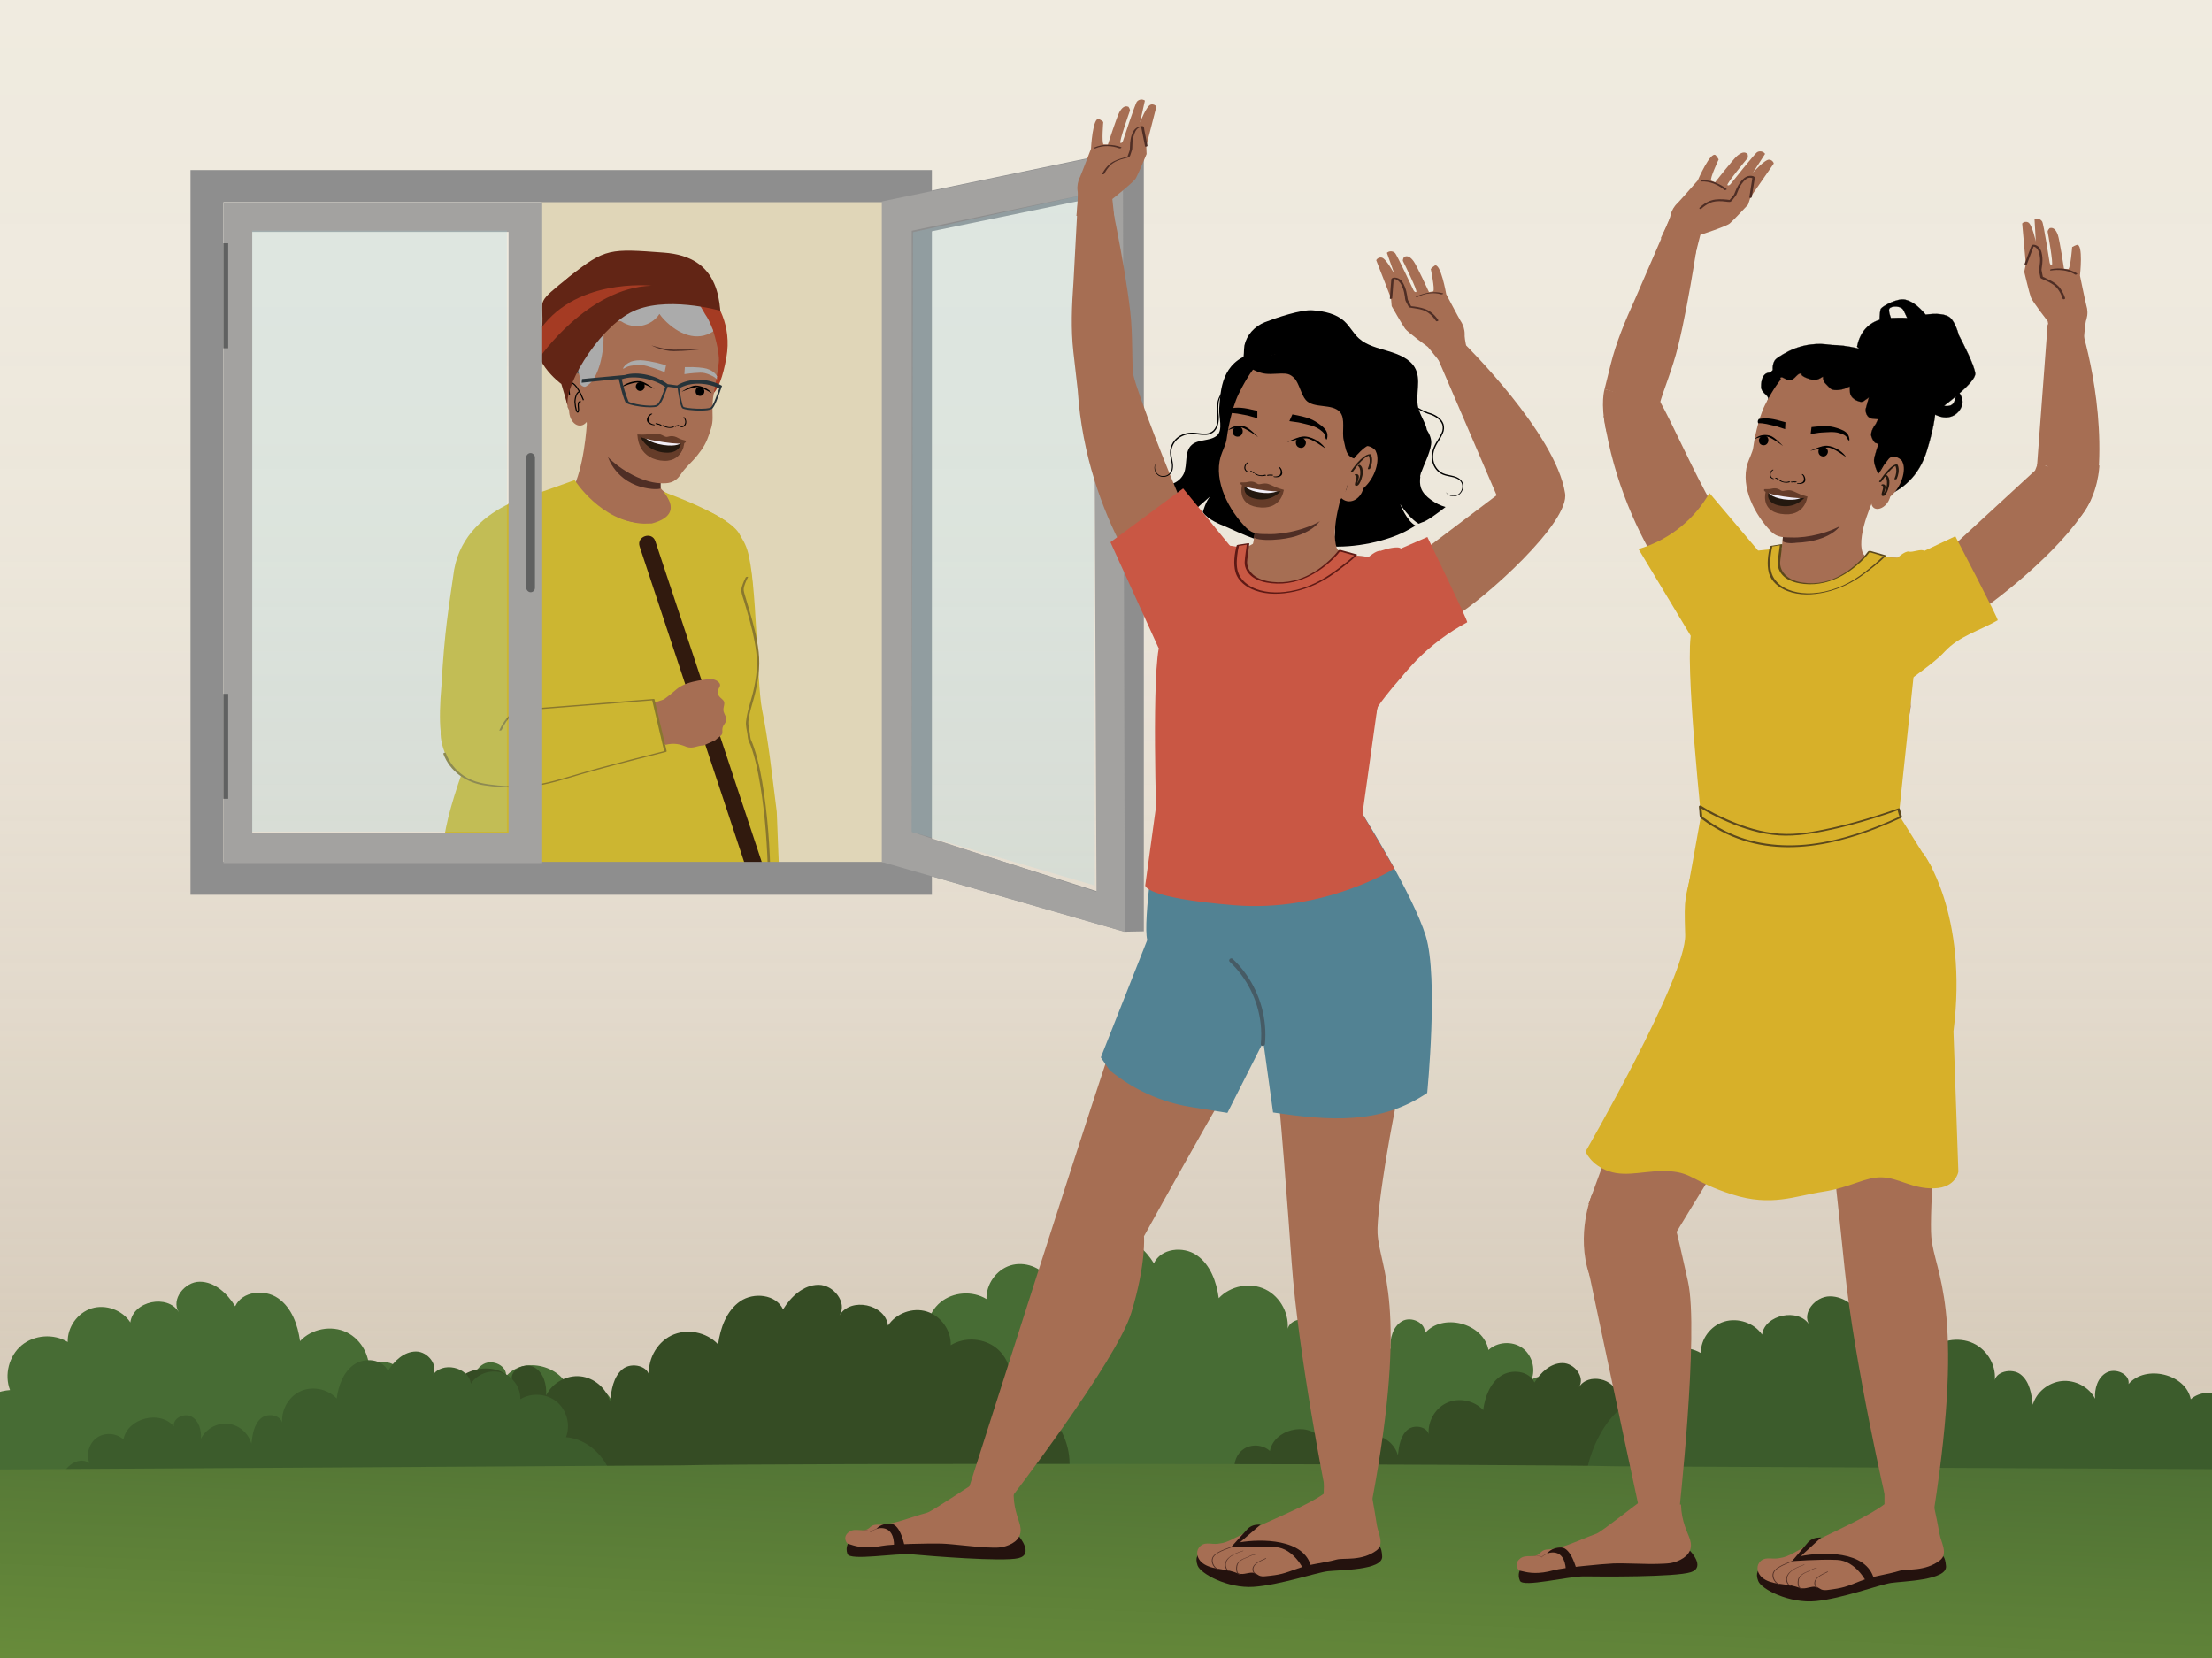 <?xml version="1.0" encoding="UTF-8"?>
<svg xmlns="http://www.w3.org/2000/svg" xmlns:xlink="http://www.w3.org/1999/xlink" viewBox="0 0 1334 1000">
  <defs>
    <style>
      .cls-1 {
        stroke-width: .14px;
      }

      .cls-1, .cls-2, .cls-3 {
        stroke: #000;
      }

      .cls-1, .cls-2, .cls-3, .cls-4 {
        stroke-miterlimit: 10;
      }

      .cls-2 {
        stroke-width: .14px;
      }

      .cls-3 {
        stroke-width: .14px;
      }

      .cls-5 {
        fill: #3c5c2c;
      }

      .cls-6 {
        fill: #622515;
      }

      .cls-7 {
        fill: #f0ebe0;
      }

      .cls-8 {
        fill: #24120e;
      }

      .cls-9 {
        fill: #273339;
      }

      .cls-10 {
        fill: #476c34;
      }

      .cls-11 {
        fill: #5e5f5f;
      }

      .cls-12 {
        fill: #010101;
      }

      .cls-13 {
        fill: #606161;
      }

      .cls-14 {
        fill: url(#linear-gradient-2);
      }

      .cls-15 {
        fill: #653c29;
      }

      .cls-16 {
        fill: #8e8e8e;
      }

      .cls-17 {
        fill: #ababab;
      }

      .cls-18 {
        fill: #a3a2a0;
      }

      .cls-19 {
        fill: #f1eef7;
      }

      .cls-20 {
        fill: #311a0e;
      }

      .cls-4 {
        fill: none;
        stroke: #010101;
        stroke-width: .67px;
      }

      .cls-21 {
        fill: #a66e53;
      }

      .cls-22 {
        fill: #c95744;
      }

      .cls-23 {
        fill: url(#linear-gradient);
        opacity: .5;
      }

      .cls-24 {
        fill: #c95843;
      }

      .cls-25 {
        fill: #5e1a15;
      }

      .cls-26 {
        fill: #d7b029;
      }

      .cls-27 {
        fill: #528293;
      }

      .cls-28 {
        fill: #354c24;
      }

      .cls-29 {
        fill: #ccb631;
      }

      .cls-30 {
        fill: #24180f;
      }

      .cls-31 {
        fill: #a53b23;
      }

      .cls-32 {
        fill: #343535;
      }

      .cls-33 {
        fill: #465b65;
      }

      .cls-34 {
        fill: #e0d6b8;
      }

      .cls-35 {
        fill: #5b481c;
      }

      .cls-36 {
        fill: #4f2e25;
      }

      .cls-37 {
        fill: #89772e;
      }

      .cls-38 {
        fill: #9ddaea;
        opacity: .2;
      }
    </style>
    <linearGradient id="linear-gradient" x1="-3218.88" y1="5585.73" x2="-2161.82" y2="5585.73" gradientTransform="translate(-4925.42 3204.38) rotate(90) scale(1 -1)" gradientUnits="userSpaceOnUse">
      <stop offset="0" stop-color="#f0ebe0"/>
      <stop offset=".18" stop-color="#eee8dd" stop-opacity=".99"/>
      <stop offset=".33" stop-color="#e8e1d4" stop-opacity=".97"/>
      <stop offset=".46" stop-color="#ded4c5" stop-opacity=".93"/>
      <stop offset=".59" stop-color="#d0c2b0" stop-opacity=".88"/>
      <stop offset=".72" stop-color="#bdab95" stop-opacity=".82"/>
      <stop offset=".84" stop-color="#a78e73" stop-opacity=".73"/>
      <stop offset=".96" stop-color="#8d6d4d" stop-opacity=".64"/>
      <stop offset="1" stop-color="#83603d" stop-opacity=".6"/>
    </linearGradient>
    <linearGradient id="linear-gradient-2" x1="682.7" y1="1124.74" x2="695.68" y2="816.45" gradientUnits="userSpaceOnUse">
      <stop offset=".01" stop-color="#769a3e"/>
      <stop offset=".98" stop-color="#496b33"/>
    </linearGradient>
  </defs>
  <g id="Layer_3" data-name="Layer 3">
    <polyline class="cls-7" points="-31.6 1016.95 -31.6 -27.98 1385.97 -27.98 1385.97 1016.95"/>
    <polyline class="cls-23" points="1388.3 1039.07 -67.68 1039.07 -67.68 -17.98 1388.3 -17.98"/>
    <rect class="cls-34" x="326.01" y="119.72" width="217.91" height="402.39"/>
    <path class="cls-29" d="M421.52,306.26c2.41.83,23.37,7.04,29.17,25.55,5.8,18.51,5.67,79.23,8.78,95.61,3.9,19.07,5.83,37.54,8.97,62.19l1.84,47.06-14.81-.84s-19.98-111.14-29.95-136.94c-9.97-25.8-4-92.63-4-92.63Z"/>
    <path class="cls-32" d="M391.44,522.83l.62,4.14c.14.9.75,1.55,1.37,1.46.61-.11,1-.91.86-1.79l-.62-4.14c.81-.73,1.18-2.13.94-3.55-.33-1.98-1.7-3.37-3.06-3.12-1.36.25-2.2,2.05-1.87,4.03.19,1.32.87,2.47,1.76,2.98Z"/>
    <path class="cls-11" d="M336.96,189.7c3-4.33,7.71-7.26,12.75-5.95-.32-9.82,9.13-15.72,18.95-16.1,5.05.03,10.26,2.25,15,.53,2.96-1.07,5.18-3.42,7.7-5.39,10.55-8,27.35.98,36.47,10.58,9.12,9.6,7,20.44,2.53,32.89-2.08,5.79-1.7,8.93-2.29,15.09-.56,5.82-3.96,16.66-3.96,22.43,0,5.77,9.08,11.72,3.26,12.24l-63.51-6.8c-9.41,1.96-15.46-.83-20.37-9.09-3.2-5.61-2.16-5.88-2.64-12.31-.84-8.4-9.45-14.64-9.04-23.07.1-5.3,2.41-10.53,5.15-15.06Z"/>
    <path class="cls-31" d="M329.08,189.43s21.82-11.11,50.15-8.27c28.33,2.84,42.32,20.03,47.4,32.41,5.07,12.38-.06,25.51-.06,25.51,0,0,7.09,1.84,11.53-23.67,6.46-37.19-31.7-59.17-40.85-58.95-9.15.22-56.03-8.75-68.17,32.96Z"/>
    <path class="cls-21" d="M354.1,252.19s-.81,22.38-6.67,38.05c-.82,2.18-14.62,12.15-14.62,12.15l20.48,5.14c11.5,2.55,40.92,13.57,51.98,9.5l5.96-14.29s-12.23-5.86-12.82-8.55c-.59-2.68,1.32-23.07,1.32-23.07"/>
    <path class="cls-29" d="M310.09,538.61c30.95.16,61.92.23,92.86-.65,7.64-.22,15.27-.6,22.9-.83,7.04-.21,14.09-.42,21.12-.77,5.59-.28,11.19-.65,16.77-1.19.6-11.14.61-22.01-.53-30.5-3.92-29.17-9.82-42.57-9.82-42.57l-3.47-9.56-3.03-19.98c2.58-13.19,9.83-19.2,9.42-40.29l-4.25-30.28-21.17-48.24-30.92-17.52c1.11,1.97,13.02,14.19-6.9,19.51-.02,0-4.9.08-4.92.09-25.71-1.05-41.6-26.25-41.6-26.25l-40.12,14.35-12.97,124.19s-24.9,57.19-25.9,81.54c-.39,9.53-.14,19.19.72,28.78,13.93.03,27.85.11,41.78.18Z"/>
    <path class="cls-29" d="M401.31,297.14s39.41,13.83,44.83,25.36c8.23,17.51,7.82,34.49,7.82,34.49l-15.33,14.78-37.33-74.63Z"/>
    <path class="cls-36" d="M398.37,290.44s-4.73-.76-7.99-1.66c-3.26-.9-8.84-.69-23.9-13.66,0,0,4.47,16,23.65,19.35,0,0,4.96,1.02,8.21.22l.04-4.25Z"/>
    <path class="cls-21" d="M414.83,193.02c.07.06.14.11.21.16-.07-.11-.14-.23-.19-.34l-.02.18ZM422.9,195.34c.11.12.23.24.36.36v-.15s-.35-.39-.36-.21ZM364.45,273.3c7.07,8.45,21.75,17.7,33.91,18.16,4.36.17,8.52,0,12-5.11,3.52-5.18,6.59-7.14,10.35-11.91,3.61-4.57,5.27-7.46,7.14-12.96,1.93-5.69,2.04-7.22,1.85-13.06-.08-2.61.03-6.55.41-9.02.44-2.85,2.61-14.07,3.37-20.69.76-6.62-3.52-19.57-3.52-19.57-.24-1.83-2.79-1.08-3.64-2.6l-.78-.07s.37.21.33.75c-.98-.24-1.92-.86-2.63-1.52v.03c-1.22.44-2.35-.2-3.25-1.18-.02.18.15.55.35.57-1.19.08-2.31-.56-3.04-1.34-.02.18.15.55.14.73-.87-.24-1.72-.78-2.42-1.33.16.25,4.63-.06,4.62.07-1.19.08.12.58-.78-.4l-.91-.75c-.99.1-1.01.69-1.73-.1.18.2-.37-2.02-.38-1.84-1.17-.1-.85-.15-1.78-.77-.02.18-3.3.89-3.31,1.07-.98-.08-.8.83-1.52.05.18.2.77-.69.95-.5-1.19.08-1.69.8-2.59-.19.18.2-3.7-2.3-3.7-2.3-1.19.08-1.02.47-1.94-.34.36.39-5.38-.8-5.22-.42-.98-.08,1.56,3.74.83,3.14-.02.18-2.2-.73-2.2-.73-.99.1.4,1.12-.32.34-.02.18.13.73.33.75-1.22.44-2.56-.04-3.67-.86.36.39.53.77.71.96-.98-.08-1.77.03-2.69-.77-.02.18.33.75.52.77-1.01.28-2.17,0-3.1-.63-.02.18.35.57.52.77-.79.11-1.58.05-2.31-.56l.52.77c-.78-.07-1.4.24-2.54-.22-.02.18.36.39.35.57-.59-.05-1.37-.12-1.94-.35-.02.18.54.59.34.57-.78-.07-1.4.24-2.34-.2.18.2.34.57.52.77-.78-.07-1.58.05-2.33-.38-.02.18.15.55.33.75-.78-.07-1.4.24-2.35-.2-.02.18.35.57.53.77-.78-.07-1.58.05-2.35-.2-.02.18.36.39.54.59-.78-.07-1.58.05-2.53-.4-.03.36.15.55.13.73-.59-.05-.96-.26-1.55-.31l-1.01.27c-3.04,3.35-13.06-.42-13.06-.42-6.47,4.33-.47,29.81-.57,33.23-.1,3.43-2.11,4.21-2.11,4.21-.87-1.34-2.38,2.27-2.84.79-.48-1.31.05-2.89-.43-4.19-1.51-3.02-5.5-2.46-7.8-.85l-.41.56c-3.34,3.8-1.14,16.69.76,20.62,0,7.68,6.39,12.25,10.62,7.05l.81,3.06"/>
    <g>
      <path class="cls-12" d="M405.56,257.32c-1.5.63-3.69.26-5.06-.75-.31-.23-1.39-.13-.97.19,1.82,1.34,4.96,1.72,6.9.91.19-.08.17-.22-.05-.32-.23-.1-.62-.12-.82-.03"/>
      <path class="cls-12" d="M398.94,256.29c-.93-.54-2-.87-3.07-1.05-.16-.02-.37.02-.49.11-.1.07-.13.18-.01.26.47.33,1.1.5,1.69.54.18.01.43-.01.55-.16.11-.14-.06-.25-.21-.26-.48-.03-.97-.17-1.36-.44-.17.12-.34.25-.51.37.96.16,1.91.46,2.74.95.17.1.42.06.58-.01.12-.06.26-.21.09-.3"/>
      <path class="cls-12" d="M394.63,256.06c-1.27-.14-2.71-.82-3.25-1.82-.82-1.51.25-3.71,1.91-4.49.18-.08.1-.22-.07-.27-.22-.07-.5,0-.69.08-1.45.68-2.5,2.47-2.41,3.83.09,1.27,1.22,2.25,2.71,2.75.44.15.92.26,1.39.31.19.02.54,0,.65-.15.11-.14-.06-.22-.24-.24"/>
      <path class="cls-12" d="M407.94,256.88c-.06-.15.08-.24.18-.22.34.04.7-.03,1.01-.24.1.15.2.29.3.44-.69.02-1.4.18-2.05.54-.13.07-.3,0-.4-.1-.08-.08-.15-.24-.02-.31"/>
      <path class="cls-12" d="M406.96,256.98c.72-.4,1.51-.57,2.29-.59.11,0,.25.07.33.18.06.09.06.2-.03.26"/>
      <path class="cls-12" d="M410.56,257.27c.83.04,1.84-.43,2.33-1.34.73-1.38.31-3.13-.64-4.14-.1-.11-.03-.23.08-.26.15-.04.32.06.43.18.83.88,1.3,2.22,1.05,3.55-.23,1.25-1.1,2.06-2.12,2.34-.3.08-.62.13-.93.12-.13,0-.35-.08-.39-.24-.05-.16.07-.21.19-.21"/>
    </g>
    <path d="M421.02,233.48c1.13-.47,2.49.11,3.15.8.15.16.43.64.58,1.37.19.93-.26,1.94-.89,2.51-.84.77-2.12.81-3.06.27-1.27-.73-1.57-2.36-1.14-3.5.08-.21.44-1.08,1.35-1.46"/>
    <path d="M411.02,236.27s5.64-3.71,8.36-3.74c3.97-.06,8.64,2.54,9.87,4.62,0,0-6.15-3.82-8.95-3.7-2.68.12-9.29,2.82-9.29,2.82Z"/>
    <path d="M388.09,231.07c-1.04-.65-2.79-.65-3.56-.08-.18.13-.67.52-.94,1.21-.35.89-.07,1.95.45,2.63.69.9,1.95,1.16,2.97.78,1.38-.51,1.95-2.06,1.72-3.25-.04-.22.21-.61-.63-1.14"/>
    <path d="M394.7,234.56s-5.64-4.3-8.57-4.64c-4.27-.49-9.6,1.58-11.16,3.51,0,0,7.05-3.12,10.05-2.69,2.87.41,9.67,3.82,9.67,3.82Z"/>
    <path class="cls-17" d="M432.4,227.53c0-.19.05-.36.12-.53-.91-1.56-2.1-2.52-2.21-2.61,0,0-1.52-1.25-4.06-2.03-1.75-.54-6.65-1.18-13.24-.94-.05.8-.11,1.6-.16,2.4-.04.61-.08,1.22-.11,1.83,2.3-.35,4.27-.55,5.75-.67,3.13-.25,4.73-.36,6.51.04,1.87.42,3.43,1.17,4.03,1.47.85.42,1.42.68,2.09,1.19.52.4.93.8,1.24,1.15.02-.44.05-.87.05-1.31Z"/>
    <path class="cls-17" d="M401.68,220.25c-.16.79-.32,1.57-.47,2.36-.12.6-.25,1.2-.37,1.8-2.57-1.02-4.78-1.79-6.46-2.34-3.55-1.16-5.37-1.75-7.54-1.89-2.28-.15-4.28.11-5.06.22-1.1.15-1.83.23-2.75.52-1.98.63-2.93,1.59-3.21,1.44-.25-.14.38-1.02.44-1.11,1.6-2.22,4.39-3.18,4.6-3.26,0,0,2.1-.75,5.25-.75,2.17,0,8.02.83,15.57,3.01"/>
    <path class="cls-4" d="M351.86,241.34c-4.11-10.32-7.19-10.45-7.19-10.45,0,0-2.13,2.32-1.21,7.09"/>
    <path class="cls-4" d="M350.25,242.23c-2.75-.34-.75,4.88-1.54,6.07-.79,1.2-1.73-2.05-1.98-5.96,0,0,.12-5.26,2.75-6.16"/>
    <path class="cls-36" d="M421.64,210.81s-8.44.92-15.29.96c-6.85.04-13.53-3.48-13.53-3.48,0,0,8.02,2.58,13.44,2.58s15.38-.07,15.38-.07Z"/>
    <path class="cls-17" d="M426.33,191.18c-.09-.12.04.05,0,0-1.69-2.41-2.75-4.97-4.53-7.29-1.75-2.28-3.47-4.35-5.34-6.53-.11-.13-2.35-.2-2.46-.33-.02-.02-.09-.11-.12-.13-.06-.07-.12-.14-.18-.2-.14-.16-.28-.31-.42-.47-10.6-4.71-23.43-5.45-35.03-1.97-22.54,6.76-35.34,30.51-28.58,53.06.58,1.93-.59,4.26,1.29,5.36,1.88,1.1,2.11.56,3.91-.67,1.72-1.34,3.1-3.06,4.04-5.03,4.95-9.26,6.23-24.06,4.09-34.34,1.23,1.95,9.91-.01,11.83,1.27,7.58,5.06,17.83,3.01,22.89-4.58.78,1.15,1.65,2.23,2.6,3.23,8.73,9.2,20.16,13.7,29.78,7.31.35-.23-2.69-7.15-3.74-8.68Z"/>
    <path class="cls-9" d="M373.12,228.55l.95,3.72c.5,2.87,2.23,8.62,3.09,10.22,1.21,2.23,16.16,4.13,19.23,2.63,3.07-1.51,5.34-9.97,6.27-11.9l5.98.77c.35,2.61,1.63,10.89,2.69,12.07,1.06,1.18,7.96,1.48,8.74,1.51.65.02,1.55.05,2.54.04,2.62,0,5.8-.21,6.85-1.11,1.55-1.32,3.52-6.67,5.25-11.73l.28-.79c.06-.19.13-.32.14-.38h0l.31-.91c-8.34-4.75-19.74-4.88-26.99-.32l.05.1-5.83-.78c-6.29-4.87-17.55-8.09-25.96-5.5h0l-25.7,2.4-.24,2.24,22.37-2.29ZM412.09,245.28c-.66-.74-1.74-6.55-2.42-11.07,6.3-3.84,16.56-3.71,24.06.09v.11c-.94,2.71-3.41,9.94-4.93,11.24-1.8,1.54-15.53.79-16.7-.36v-.02ZM378.98,242.01c-1.74-4.3-3.08-8.74-4.02-13.28,7.52-2.79,20.06-.02,26.22,4.62-1.3,3.51-3.06,9.69-5.26,10.77-3.17,1.55-16.18-.69-16.94-2.1h0Z"/>
    <path class="cls-6" d="M338.5,231.56s-21.36-15.49-13.22-32.12c1.56-3.19,1.74-2.14,1.83-4.91.48-14.47-4.58-11.02,16.62-27.94s24.31-16.63,56.66-14.22c16.68,1.24,25.82,8.22,30.38,18.79,2.05,4.75,3.17,10.23,3.64,16.24,0,0-34.09-9.72-54.39,1.22-20.3,10.95-41.61,46.59-37.28,58.01,1.22,3.21-4.23-15.08-4.23-15.08Z"/>
    <path class="cls-31" d="M325.33,215.73s28.93-42.15,67.5-43.43c0,0-47.64-5.1-68.72,28.93l-.31,4c-.19,2.49.04,4.99.69,7.4l.84,3.1Z"/>
    <path class="cls-37" d="M449.73,348.24c-.67,1.25-1.26,2.56-1.74,3.89s-1.05,2.89-.9,4.34c.22,2.11,1.08,4.25,1.69,6.26,2.38,7.89,4.73,15.81,6.25,23.92.82,4.36,1.43,8.78,1.49,13.22.07,5.03-.77,10.09-1.77,15.01-1.38,6.83-4.12,13.44-4.85,20.39-.25,2.43.47,4.97.84,7.37.19,1.2.22,2.6.61,3.76.38,1.1.95,2.16,1.35,3.26,2.87,7.84,4.51,16.16,5.86,24.37,3.02,18.3,4.19,36.91,4.67,55.43.08,3.18.14,6.36.18,9.55,0,.27,1.45.05,1.45-.39-.23-20.01-1.19-40.11-4.07-59.93-1.35-9.34-3.05-18.76-6.06-27.73-.52-1.55-1.07-3.09-1.76-4.57-.09-.2-.18-.37-.24-.58-.3-1.05-.35-2.24-.52-3.32-.24-1.54-.48-3.08-.72-4.62-.15-.97-.28-1.76-.18-2.74.16-1.64.44-3.27.81-4.88.75-3.26,1.79-6.44,2.65-9.67,2.36-8.9,3.8-18.07,2.77-27.26-.98-8.7-3.25-17.22-5.72-25.6-.88-2.99-1.83-5.97-2.67-8.98-.23-.82-.48-1.65-.61-2.5-.22-1.46.36-3.02.85-4.37s1.07-2.64,1.74-3.89c.12-.22-1.23-.13-1.43.25h0Z"/>
    <path class="cls-20" d="M464.5,535.32l-42.76-129.06-26.54-79.87c-2.01-6.11-11.5-2.91-9.46,3.2l68.11,205.62c3.55.03,7.1.07,10.65.11Z"/>
    <path class="cls-21" d="M435.62,439.78c.05-.59.19-1.14.42-1.66.03-.11.07-.22.14-.33,0-.01.02-.03.03-.04.11-.21.24-.42.39-.63.03-.04.06-.07.09-.11.75-1.13,1.58-2.39,1.31-3.71-.35-1.76-1.61-3.18-1.73-5.02-.09-1.36.5-2.65.54-4.01.05-1.58-.98-2.29-2.06-3.26-1-.89-1.83-1.95-1.91-3.34-.08-1.43.66-2.42,1.23-3.63.66-1.4-.48-2.69-1.66-3.4-.98-.59-2.1-.93-3.24-1.07,0,0,0,0,0,0,0,0-14.53.44-21.03,6.03-6.5,5.6-8.16,6.36-8.16,6.36,0,0-5.18,1.78-5.78,1.92,3.31,7.9,2.27,13.96,5.84,24.89,2.02-.25,1.08.49,1.08.49,5.64-1.43,9.32-.32,13,1.25,4.3,1.18,5.89-.84,10.34-.93l6.92-3.19c.81-.81,1.75-1.45,2.66-2.15.71-.55,1.47-1.19,1.58-2.13.09-.77-.05-1.56.01-2.33Z"/>
    <path class="cls-21" d="M429.09,446.89s.07-.02.12-.03c-.05,0-.09.02-.12.03Z"/>
    <path class="cls-21" d="M431.26,446.42s.05-.01.07-.02c-.02,0-.04,0-.07.02Z"/>
    <path class="cls-21" d="M429.58,446.79s.06-.01.08-.02c-.03,0-.05.01-.08.02Z"/>
    <path class="cls-21" d="M430.48,446.59c.06-.01.14-.03.21-.05-.07.01-.14.03-.21.05Z"/>
    <path class="cls-15" d="M400.51,272.58c-4.55-1.46-9.33-6.37-14.83-6.78,0,0,.76,9.66,12.48,11.38,11.72,1.73,14.01-7.48,14.01-7.48-5.38-1.19-6.88,2.79-11.66,2.87Z"/>
    <path class="cls-15" d="M400.12,264.72c-6.02-.92-15.67-2.42-15.67-2.42,0,0-.28,13.29,13.68,15.42,13.95,2.13,14.66-11.29,14.66-11.29,0,0-6.65-.79-12.67-1.71Z"/>
    <path class="cls-30" d="M400.17,264.73c-2.86-.44-14.33-1.95-14.33-1.95,0,0,3.13,8.42,13.48,10.01,11.22,1.72,11.49-6.07,11.49-6.07l-10.64-2Z"/>
    <path class="cls-19" d="M400.22,265.25c-2.86-.44-11.5-1.51-11.5-1.51,0,0,2.6,3.3,11.18,4.61,8.58,1.31,10.86-1.16,10.86-1.16l-10.54-1.94Z"/>
    <path class="cls-15" d="M413.33,265.75c-.29-.13-.29-.14-1.69-.49-2.33-.6-3.05-1.56-4.74-1.98-2.89-.71-3.91.39-5.18.2-1.27-.19-2.93-1.82-5.9-2.01-1.74-.11-6.12.78-8.52.66-1.44-.08-2.5-.09-2.82-.05-.44.06-.66,2.09,15.35,4.53,16.01,2.45,13.9-.67,13.5-.85Z"/>
    <path class="cls-29" d="M376.63,422.18l-58.39.82v-71.13s17.7-56.88,17.7-56.88c0,0-54.51,6.36-62.07,48.65-3.26,23.1-5.79,36.28-7.66,70.28-.91,9.57-1.2,20.54-.47,27.09-.51,10.15,6.68,24.48,14.28,27.33,18.21,6.83,39.3,1.77,39.3,1.77,0,0,8.88-.86,9.26-.87,19.52-.14,32.02-.71,68.15-7.1l-11.83-16.13c-2.33-9.54-6.79-14.12-8.26-23.83Z"/>
    <path class="cls-37" d="M267.35,454.59c3.88,10.58,13.76,17.48,24.72,19.05,11.94,1.7,23.82,2.06,35.67-.41,9.8-2.05,19.34-5.38,28.99-8.02s18.77-5.03,28.18-7.45c5.5-1.41,10.99-2.81,16.5-4.19.22-.05.7-.26.63-.56-2.15-9.12-4.29-18.24-6.44-27.36-.3-1.29-.61-2.58-.91-3.88-.06-.24-.45-.23-.63-.21-8.92.7-17.85,1.41-26.77,2.11-14.11,1.11-28.21,2.22-42.32,3.34-3.22.25-6.45.51-9.67.76l.63.32c.29-3.57.57-7.15.86-10.72.64-7.97,1.27-15.93,1.91-23.9.67-8.34,1.33-16.68,2-25.03.38-4.71.73-9.43,1.13-14.14.55-6.47.58-13.21-2.78-19.02-.73-1.26-1.61-2.42-2.64-3.45-.36-.36-1.73.18-1.34.57,5.62,5.65,6.11,14.28,5.34,21.76-.42,4.09-.65,8.2-.98,12.29-.65,8.11-1.29,16.22-1.94,24.33-.65,8.17-1.3,16.33-1.95,24.5-.23,2.87-.46,5.73-.69,8.6-.11,1.32-.46,2.87-.33,4.19,0,.06-.01.13-.01.18-.03.33.4.34.63.32,8.92-.7,17.85-1.41,26.77-2.11,14.11-1.11,28.21-2.22,42.32-3.34,3.22-.25,6.45-.51,9.67-.76l-.63-.21c2.15,9.12,4.29,18.24,6.44,27.36.3,1.29.61,2.58.91,3.88l.63-.56c-13.28,3.31-26.53,6.73-39.74,10.29-8.99,2.42-17.88,5.23-26.87,7.66-5.5,1.49-11.09,2.66-16.78,3.17-5.92.53-11.88.33-17.79-.25-7.2-.71-14.21-1.68-20.35-5.79-4.93-3.31-8.83-8.12-10.88-13.71-.19-.51-1.62-.09-1.45.39h0Z"/>
    <path class="cls-37" d="M315.6,427.6c-1.83-.48-3.93.49-5.44,1.46-2.39,1.53-4.35,3.71-5.97,6.02-1.2,1.71-2.22,3.55-3.09,5.45-.1.21,1.26.11,1.43-.26,1.56-3.45,3.65-6.74,6.42-9.34.97-.91,2.04-1.77,3.24-2.37.71-.35,1.43-.61,2.22-.4.31.08.73-.05,1.01-.19.13-.06.49-.29.18-.37h0Z"/>
  </g>
  <g id="Layer_2" data-name="Layer 2">
    <path class="cls-16" d="M114.89,102.56v437.08h447.1V102.56H114.89ZM543.91,519.79H134.7V121.94h409.22v397.85Z"/>
    <path class="cls-16" d="M544.43,118.54v404.97l133.82,38.42,11.56-.23V88.4l-145.38,30.14ZM668.56,539.78l-114.08-36.17V141.03l111.28-22.91,2.81,421.66Z"/>
    <path class="cls-18" d="M531.8,121.5v398.34l146.55,42.2-1.17-470.67-145.38,30.14ZM661.27,537.92l-111.42-36.17V139.17l109.61-22.91,1.81,421.66Z"/>
    <polygon class="cls-38" points="660.31 534.1 549.84 501.75 550.56 140.01 659.45 116.26 660.31 534.1"/>
    <path class="cls-18" d="M134.8,122.2v398.34h192.19V122.2h-192.19ZM306.7,502.44h-154.57V139.86h154.57v362.58Z"/>
    <rect class="cls-13" x="134.7" y="146.73" width="2.91" height="63.3"/>
    <rect class="cls-13" x="134.7" y="418.47" width="2.91" height="63.3"/>
    <rect class="cls-38" x="152.06" y="139.07" width="153.64" height="362.58"/>
    <rect class="cls-13" x="317.37" y="273.25" width="5.25" height="83.93" rx="2.62" ry="2.62"/>
    <path class="cls-10" d="M929.74,877.17c7.62-8.25,15.7-17.57,15.93-28.8.23-11.23-12.7-22.44-22.06-16.24,2.72-6.75.17-15.22-5.81-19.35-5.99-4.13-14.81-3.51-20.15,1.42-3.03-16.29-27.92-22.71-38.46-9.93.99-6.36-8-10.63-13.59-7.45-5.59,3.19-7.51,10.45-7.06,16.87-3.66-7.51-12.24-12.31-20.56-11.49-8.32.82-15.8,7.2-17.92,15.28-.8-7.11-1.97-14.94-7.45-19.53-5.49-4.59-16.4-1.99-16.25,5.16,1.65-10.1-3.98-20.96-13.19-25.45-9.2-4.48-21.22-2.22-28.16,5.31-1.35-9.9-5.05-20.23-13.27-25.91-8.22-5.69-21.67-4.2-25.85,4.88-4.73-7.74-12.32-14.83-21.39-14.82-9.07,0-17.5,10.77-12.58,18.39-6.71-11.19-27.62-6.78-29.23,6.17-4.82-7.48-14.88-11.12-23.38-8.47-8.5,2.66-14.68,11.38-14.39,20.28-8.45-5.2-20.18-4.36-27.81,1.98-7.63,6.35-10.58,17.74-6.99,26.99-25.39,2.03-46.64,69.21-36.76,92.69"/>
    <path class="cls-28" d="M740.46,924.93c-6.03-6.52-12.41-13.9-12.59-22.78-.18-8.88,10.04-17.75,17.45-12.84-2.15-5.34-.14-12.03,4.6-15.3,4.73-3.27,11.71-2.78,15.94,1.12,2.4-12.88,22.08-17.96,30.41-7.85-.78-5.03,6.32-8.41,10.74-5.89,4.42,2.52,5.94,8.27,5.58,13.34,2.89-5.94,9.68-9.74,16.26-9.09,6.58.65,12.49,5.69,14.17,12.09.63-5.62,1.56-11.82,5.89-15.45,4.34-3.63,12.97-1.57,12.85,4.08-1.3-7.99,3.15-16.58,10.43-20.12,7.28-3.54,16.78-1.75,22.27,4.2,1.06-7.83,3.99-15.99,10.49-20.49,6.5-4.5,17.14-3.32,20.44,3.86,3.74-6.12,9.74-11.72,16.91-11.72,7.17,0,13.84,8.51,9.95,14.54,5.3-8.85,21.84-5.36,23.11,4.88,3.81-5.92,11.77-8.8,18.48-6.69,6.72,2.1,11.61,9,11.38,16.03,6.68-4.11,15.96-3.45,21.99,1.57,6.03,5.02,8.36,14.02,5.53,21.34,20.08,1.61,34.74,25.72,26.93,44.29"/>
    <path class="cls-10" d="M375.67,903.07c7.62-8.25,15.7-17.57,15.93-28.8.23-11.23-12.7-22.44-22.06-16.24,2.72-6.75.17-15.22-5.81-19.35-5.99-4.13-14.81-3.51-20.15,1.42-3.03-16.29-27.92-22.71-38.46-9.93.99-6.36-8-10.63-13.59-7.45-5.59,3.19-7.51,10.45-7.06,16.87-3.66-7.51-12.24-12.31-20.56-11.49-8.32.82-15.8,7.2-17.92,15.28-.8-7.11-1.97-14.94-7.45-19.53-5.49-4.59-16.4-1.99-16.25,5.16,1.65-10.1-3.98-20.96-13.19-25.45-9.2-4.48-21.22-2.22-28.16,5.31-1.35-9.9-5.05-20.23-13.27-25.91s-21.67-4.2-25.85,4.88c-4.73-7.74-12.32-14.83-21.39-14.82-9.07,0-17.5,10.77-12.58,18.39-6.71-11.19-27.62-6.78-29.23,6.17-4.82-7.48-14.88-11.12-23.38-8.47-8.5,2.66-14.68,11.38-14.39,20.28-8.45-5.2-20.18-4.36-27.81,1.98-7.63,6.35-10.58,17.74-6.99,26.99-25.39,2.03-43.94,32.53-34.06,56.01"/>
    <path class="cls-28" d="M237.99,905.15c-7.63-8.26-15.72-17.6-15.95-28.85-.23-11.25,12.72-22.48,22.1-16.26-2.72-6.76-.17-15.24,5.82-19.38,6-4.14,14.83-3.52,20.19,1.42,3.04-16.32,27.97-22.75,38.52-9.94-.99-6.37,8.01-10.65,13.61-7.46,5.6,3.19,7.52,10.47,7.07,16.9,3.67-7.53,12.26-12.33,20.59-11.51,8.33.82,15.83,7.21,17.95,15.31.8-7.12,1.97-14.97,7.47-19.56,5.49-4.6,16.42-1.99,16.28,5.17-1.65-10.12,3.99-21,13.21-25.49,9.22-4.49,21.26-2.22,28.21,5.32,1.35-9.92,5.06-20.26,13.29-25.96,8.23-5.7,21.71-4.21,25.89,4.88,4.74-7.75,12.34-14.85,21.43-14.84,9.09,0,17.53,10.78,12.6,18.42,6.72-11.21,27.66-6.79,29.28,6.18,4.83-7.49,14.9-11.14,23.41-8.48,8.51,2.66,14.71,11.4,14.41,20.31,8.46-5.21,20.21-4.37,27.85,1.99,7.64,6.36,10.59,17.76,7,27.03,25.43,2.03,44.01,32.58,34.12,56.1"/>
    <path class="cls-5" d="M49.05,917.96c-6.03-6.52-12.41-13.9-12.59-22.78-.18-8.88,10.04-17.75,17.45-12.84-2.15-5.34-.14-12.03,4.6-15.3,4.73-3.27,11.71-2.78,15.94,1.12,2.4-12.88,22.08-17.96,30.41-7.85-.78-5.03,6.32-8.41,10.74-5.89,4.42,2.52,5.94,8.27,5.58,13.34,2.89-5.94,9.68-9.74,16.26-9.09,6.58.65,12.49,5.69,14.17,12.09.63-5.62,1.56-11.82,5.89-15.45,4.34-3.63,12.97-1.57,12.85,4.08-1.3-7.99,3.15-16.58,10.43-20.12,7.28-3.54,16.78-1.75,22.27,4.2,1.06-7.83,3.99-15.99,10.49-20.49,6.5-4.5,17.14-3.32,20.44,3.86,3.74-6.12,9.74-11.72,16.91-11.72,7.17,0,13.84,8.51,9.95,14.54,5.3-8.85,21.84-5.36,23.11,4.88,3.81-5.92,11.77-8.8,18.48-6.69,6.72,2.1,11.61,9,11.38,16.03,6.68-4.11,15.96-3.45,21.99,1.57,6.03,5.02,8.36,14.02,5.53,21.34,20.08,1.61,34.74,25.72,26.93,44.29"/>
    <path class="cls-5" d="M1352.33,902.65c7.46-7.73,15.37-16.47,15.63-26.96.25-10.49-12.33-20.94-21.49-15.11,2.67-6.31.21-14.22-5.62-18.06-5.83-3.84-14.44-3.24-19.67,1.38-2.91-15.21-27.19-21.15-37.51-9.17.98-5.94-7.77-9.91-13.24-6.92-5.47,2.99-7.36,9.79-6.94,15.79-3.55-7.01-11.92-11.47-20.04-10.68-8.12.79-15.44,6.77-17.54,14.33-.76-6.64-1.88-13.96-7.22-18.23-5.34-4.27-16-1.81-15.88,4.87,1.63-9.45-3.83-19.58-12.8-23.74-8.97-4.16-20.71-2.01-27.5,5.04-1.29-9.25-4.87-18.89-12.87-24.18-8-5.29-21.14-3.86-25.25,4.63-4.6-7.22-11.98-13.82-20.84-13.79-8.85.03-17.11,10.11-12.33,17.22-6.51-10.44-26.94-6.26-28.55,5.85-4.69-6.98-14.49-10.35-22.79-7.85-8.3,2.51-14.36,10.67-14.1,18.99-8.23-4.84-19.68-4.02-27.15,1.93-7.46,5.95-10.37,16.6-6.9,25.24-24.79,1.97-43.03,48.18-33.45,70.09"/>
    <path class="cls-14" d="M1421.38,1084.44H-44.25v-197.95l454.27-2.71c58.33-1.49,506.68-.89,565.02.55l446.33,2.16v197.95Z"/>
  </g>
  <g id="Layer_4" data-name="Layer 4">
    <path class="cls-21" d="M967.67,234.71s-2.61,8.52.79,24.14,28.34-16.4,28.34-16.4l-29.13-7.74Z"/>
    <path d="M766.29,218.72c-2.42.23-5.46-2.11-8.68-.64-.91.42-1.27-5.56-2.04-5.11-19.12,5.55-19.38,22.25-20.29,33.2-.4,5.22,2.6,13.35-1.55,16.68-4.16,3.33-10.96,1.97-14.94,5.4-4.68,4.03-2.47,11.62-4.81,17.27-2.46,5.4-8.71,8.16-14.77,6.52,6.14,6.62,14.02,11.56,22.77,14.26l8.09-7.12c-2.85,2.79-4.68,9.7-4.68,9.7,2.84,4.43,10.87,7.59,12.84,8.37,8.52,3.38,27.87,15,54.67,12.05-6.4-33.24-11.61-77.42-18.01-110.66"/>
    <path class="cls-21" d="M735.09,328.74c.46-1.62-15.7-6.13-20.55-21.22-9.39-21.08-28.52-70.19-30.99-81.15-1.23-8.11-.14-22.96-1.97-38.84-3.52-30.5-13.32-74.68-13.32-74.68l-17.95,2.48-2.91,54.56c-1.01,14.15-1.67,28.37-.06,42.47l2.61,22.93c5.14,79.38,50.07,130.89,50.07,130.89,0,0,34.62-35.81,35.08-37.43Z"/>
    <path class="cls-21" d="M697.38,64.3l-6.09,23.82.19,4.77s-5.06,12.16-6.43,14.57-14.22,12.57-14.22,12.57l1.62,15.15-23.3-5s1.37-13.15.69-15.18c-.34-2.84.18-5.72,1.49-8.26,1.06-2.38,6.62-16.98,6.62-16.98,0,0,.99-19.47,4.85-17.97.91.48,1.77,1.07,2.56,1.74,0,0-1.09,12.54.16,13.56l2.6.15s5.37-16.74,6.92-19.52c1.55-2.78,3.3-4.31,5.56-3.27,0,0,1.12,1.62.82,2.38s-6.76,19.13-5.69,19.4,1.59-1.43,1.59-1.43c0,0,7.32-22.51,8.34-23.51,1.2-1.42,3.28-1.69,4.8-.63l-2.92,13.13s3.94-10.09,6.46-10.69c1.27-.41,2.66.09,3.39,1.21Z"/>
    <path class="cls-36" d="M666.02,104.75c.9-1.78,2.1-3.46,3.47-4.9,1.8-1.9,4.04-2.88,6.49-3.69,1.4-.46,3.16-.86,4.41-1.2s1.37-1.85,1.78-2.98.68-1.83.69-2.97c.03-2.19.06-4.5.7-6.61.59-1.95,1.35-4.68,3.49-5.46.27-.1,1.15-.19,1.2-.12s.04.23.06.31c.18.54.23,1.16.35,1.72.64,3.16,1.27,6.32,1.91,9.48.07.34,1.53,0,1.45-.39-.38-1.88-.76-3.76-1.13-5.64-.27-1.34-.54-2.69-.81-4.03-.09-.46-.09-1.44-.37-1.84-.6-.85-2.75-.05-3.44.24-1.31.56-2.28,1.55-2.94,2.81-1.49,2.85-1.81,6.07-1.89,9.23-.03,1.14-.01,1.65-.38,2.66-.41,1.14-.83,2.28-1.24,3.42l.84-.41c-2.99.62-6.02,1.5-8.77,2.84-3.24,1.58-5.69,4.61-7.3,7.79-.13.25,1.24.15,1.43-.24h0Z"/>
    <path class="cls-36" d="M676.16,88.77c-5.01-1.85-11.13-1.97-16.05.16-.93.4-.07.81.56.53,4.38-1.89,9.88-1.66,14.33-.02.31.12.75.03,1.02-.15.16-.1.47-.4.14-.52h0Z"/>
    <path d="M743.82,226.19c1.69-2.99,4.46-5.46,5.59-8.67,1.02-2.9.6-6.11,1.06-9.15,1.37-6.28,5.98-11.51,12.4-14.08,6.38-2.47,22.01-7.86,29.01-7.12,6.78.5,13.93,2.08,18.8,6.52,3.44,3.11,5.41,7.32,8.86,10.41,4.68,4.22,11.38,5.79,17.61,7.65,6.23,1.86,12.83,4.51,15.98,9.77,4.41,7.35.22,16.35,2.19,24.47,2.44,1.45,5.07,2.59,7.82,3.38,1.54.54,2.99,1.31,4.29,2.28,1.42,1.01,2.49,2.43,3.1,4.08.55,1.78.44,3.74-.33,5.52-.76,1.73-1.67,3.39-2.72,4.97-1.02,1.53-1.85,3.17-2.46,4.88-.56,1.65-.8,3.38-.71,5.09.13,3.26,1.63,6.22,4.13,8.17,2.37,1.89,5.46,2.04,8.18,2.79,1.35.33,2.62.92,3.72,1.74,1.04.79,1.76,1.93,2.01,3.24.42,2.24-.47,4.61-2.31,6.12-2.43,1.69-5.61,1.43-7.52-.6-.22-.24-.4-.52-.54-.82.8,1.06,1.94,1.79,3.26,2.08,1.53.35,3.18,0,4.51-.98,1.66-1.41,2.45-3.58,2.04-5.63-.25-1.16-.9-2.18-1.84-2.87-1.05-.74-2.24-1.28-3.51-1.57-2.59-.7-5.85-.8-8.47-2.84-2.7-2.07-4.33-5.25-4.48-8.74-.09-1.81.16-3.65.75-5.41.63-1.79,1.49-3.51,2.56-5.1,1.02-1.53,1.91-3.14,2.66-4.82.68-1.58.79-3.31.33-4.89-.55-1.5-1.53-2.79-2.82-3.71-1.24-.93-2.62-1.68-4.09-2.21-2.54-.76-4.97-1.83-7.24-3.15,1.04,3.43,3.04,6.62,4.28,10.01.24.67.41,1.4.55,2.16,1.8,2.86,3.05,6,2.6,8.9-.91,5.92-4.29,12.02-5.98,16.88-.12.14-.22.31-.25.53-.02.13-.04.26-.06.4-.15.47-.27.93-.37,1.37.05.1.08.21.14.3-.27,2.25-.33,4.53.39,6.71,1.01,3.06,3.52,5.36,6.05,7.21,2.62,1.91,5.64,3.47,8.81,4.33-4.4,3.44-11.53,8.75-14.22,9.26-.16.03-1.98.92-2.09.81-3.8-2.21-8.58-7.88-11.1-11.81,0,0,3.88,10.06,9.27,12.97l-3.65,2.15c-12.95,7.52-33.97,11.53-48.92,10.31,3.38-2.43,4.43-7.08,3.89-11.2-.84-4.06-1.71-7.5-3.41-11.29-1.09-2.99,4.76-5.38,5.04-8.56-.3-.09-.64-.17-.92-.27l-48.53-56.9c-6.27-4.91-16.81-8.48-13.31-15.07Z"/>
    <path class="cls-21" d="M761.39,291.15c-.76,12.53-3.8,19.85-4.98,32.35-.04.45-.55,4.18-.84,4.52-.2.23-3,1.55-3.28,1.68-1,.5-1.19,2.61-2.19,3.11-.03,2.61,2.98,3.16,4.43,5.4,2.89,4.44,9.51,7.16,14.63,8.57,13.41,3.68,27.22.7,38.01-6.06,1.3-.81,3.81-3.34,3.77-4.76-.04-1.39-4.17-3.68-4.73-5.26-4.22-11.81,3.92-35.09,3.92-35.09"/>
    <path class="cls-21" d="M676.06,613.82c10.04-26.51,26.1-73.78,26.1-73.78l122.44-34.59c-6.94,8.84-13.75,17.8-20.13,27.06-7.24,10.51-13.95,21.41-19.56,32.87-5.49,11.22-9.94,22.98-12.66,35.18-1.08,4.84-1.87,9.73-2.39,14.64-1.01-1.67-1.8-2.54-2.3-2.42-5.07,1.2-77.66,132.82-77.66,132.82,0,0,1.42,16.39-7.61,46.06-9.04,29.67-75.12,115.16-75.12,115.16l-23.45-7.49s83.35-261.75,92.35-285.52Z"/>
    <path class="cls-8" d="M511.94,930.25s-2.36,2.57-.88,6.94c1.48,4.37,29.31-.63,39.01.28,9.7.91,54.75,4.6,64.18,2.28,9.43-2.32.31-13.09.31-13.09l-102.63,3.6Z"/>
    <path class="cls-21" d="M611.35,898.62c-.48,10.51,2.66,16.65,3.81,21.32,1.32,5.39-.96,9.52-6.77,11.91-4.89,2.01-8.07,1.6-13.41,1.42-6.98-.25-20.1-2.04-27.08-2.29-5.98-.21-30.27.23-36.12,1.39-9.11,1.81-14.76.56-18.82-.82-1.13-.38-1.83-.31-2.36-1.16-1.39-2.22-1.26-4.69,1.71-6.64,3.75-2.45,8.34.76,11.83-2.12.62-.51,1.2-1.08,1.91-1.46,1.41-.73,3.12-.59,4.74-.61,8.05-.06,17.97-4.36,28.46-7.28,3.08-.86,26.12-16.64,28.97-18.03"/>
    <path class="cls-36" d="M533.39,920.49c-2.18.51-4.29,1.36-6.31,2.33-.67.37-1.43.69-1.87,1.28-.81-.59-1.78-.95-2.77-1.12-.97-.16-1.97-.17-2.95,0,1.92-.44,4.07-.17,5.75.95l-.11.03c.5-.64,1.21-.94,1.88-1.29,2.04-.94,4.16-1.79,6.38-2.18h0Z"/>
    <path class="cls-8" d="M528.65,922.03s10.75-3.61,10.53,10.7l6.41.15s-2.25-13.33-8.27-13.86c-6.01-.53-8.67,3.01-8.67,3.01Z"/>
    <path class="cls-21" d="M779.69,629.3c8.87,2.91,18.66,1.25,27.94,2.09,15.06,1.36,27.21,1.28,42.27.38-9.02,31.87-19.95,97.97-19.14,112.07,1.24,21.53,19.14,41.49-3.34,161.56l-27.9-4.98s-16.53-83.01-20.57-139.15c-2.19-30.41-6.45-89.45-11.11-132.33,6.46,3.09,5.03-1.88,11.85.35Z"/>
    <path class="cls-8" d="M831.37,932.37s1.86.04,2.18,6.35c.44,8.45-25.82,8.09-32.79,8.92-6.97.83-29.04,8.34-44.76,9.41-15.72,1.06-32.03-7.96-33.77-12.88-1.73-4.92.11-7.25,3.44-8.66,3.33-1.41,100.7-8.07,100.7-8.07l5,4.92Z"/>
    <path class="cls-21" d="M826.99,895.79c-.28,5.3,1.76,12.76,3.32,23.85.69,4.88,4.85,11.77-.19,15.48-8.93,6.58-19.83,4.36-23.92,5.46-8.61,2.31-15.54,2.5-23.78,5.48-8.35,3.02-10.07,3.75-19.33,4.62-1.28.12-2.64.12-3.77-.42-.76-.36-1.36-.95-2.12-1.31-2.68-1.28-5.95.63-8.97.33-1.34-.13-2.56-.69-3.81-1.13-3.3-1.15-6.89-1.44-10.36-2.07-3.48-.62-7.03-1.66-9.5-3.93-2.47-2.27-3.5-6.07-1.51-8.73,3-4.01,7.12-1.84,11.34-2.34,4.22-.5,5.79-1.22,9.48-3.04,9.41-4.65,10.85-5.58,18.8-9.23,6.16-2.84,26.97-11.58,35.59-17.87l1.05-36.06"/>
    <g>
      <path class="cls-36" d="M757.53,949.1c-.91-.21-1.41-1.1-1.59-1.95s-.02-1.72.41-2.48c.92-1.59,2.72-2.55,4.31-3.32.93-.45,1.88-.85,2.82-1.28.08-.04.2-.13.13-.23s-.25-.06-.34-.02c-1.82.84-3.71,1.57-5.36,2.73-1.5,1.06-2.83,2.62-2.52,4.57.16,1.02.76,2.04,1.83,2.29.12.03.28,0,.36-.1.07-.08.06-.18-.06-.21h0Z"/>
      <path class="cls-36" d="M748.19,949.48c-2.23.06-2.31-3.13-2.09-4.67.06-.44.16-.88.31-1.3.22-.58.62-1.09,1.05-1.53,1.13-1.17,2.65-1.83,4.15-2.39.84-.32,1.64-.74,2.46-1.11s1.74-.75,2.67-.75c.16,0,.55-.24.21-.25-1.75,0-3.34,1-4.89,1.68-.79.35-1.61.62-2.39.99s-1.46.77-2.1,1.3c-.6.5-1.16,1.1-1.52,1.79-.2.39-.31.83-.39,1.25-.21,1.07-.24,2.23.04,3.29.14.52.38,1.05.78,1.43s.95.52,1.5.51c.08,0,.3-.04.34-.13s-.03-.12-.13-.12h0Z"/>
      <path class="cls-36" d="M741.59,947.57c-1.22-.38-1.92-1.58-2.19-2.76-.26-1.14-.11-2.3.43-3.34,1.13-2.17,3.48-3.53,5.63-4.5.62-.28,1.25-.53,1.89-.76.75-.27,1.51-.57,2.29-.75.05-.01.26-.08.23-.16-.03-.08-.23-.03-.28-.02-.74.17-1.45.46-2.17.7-.6.21-1.2.44-1.79.69-1.23.52-2.42,1.14-3.51,1.9-1.95,1.37-3.7,3.43-3.31,5.96.21,1.37.97,2.8,2.36,3.23.12.04.57-.16.41-.21h0Z"/>
      <path class="cls-36" d="M734.84,946.45c-1.49-.59-2.65-1.87-3.2-3.37-.48-1.3-.56-2.82.21-4.02.71-1.1,1.84-1.89,2.95-2.54,1.21-.71,2.5-1.27,3.81-1.78.63-.25,1.28-.47,1.92-.71.42-.15.82-.33,1.24-.49s.88-.34,1.34-.32c.11,0,.29-.03.33-.16.04-.11-.04-.21-.16-.22-.81-.04-1.59.33-2.33.63-.66.27-1.34.5-2,.75-1.4.53-2.79,1.11-4.09,1.85-1.22.68-2.47,1.51-3.3,2.66s-.95,2.63-.57,4.02c.5,1.8,1.82,3.36,3.57,4.05.22.09.59-.23.29-.35h0Z"/>
    </g>
    <path class="cls-8" d="M758.24,919.58c-2.32.09-4.51,1.09-6.09,2.8l-9.63,10.65,2.72-.61,15.02-12.92-2.02.07Z"/>
    <path class="cls-8" d="M743.18,933.02s.85-2.2,4.68-2.84c12.03-2.02,39.04-2.51,42.89,15.08l-4.35,1.86s-5.93-13.25-17.2-14.04c-11.27-.79-26.01-.05-26.01-.05Z"/>
    <path class="cls-27" d="M699.53,499.66l122.13-8.82s30.48,48.61,38.19,73.73c7.72,25.12.85,94.62.85,94.62-28.4,19.19-59.04,16.8-92.94,11.75l-5.88-42.58-21.65,42.83-21.97-3.52c-18.07-2.9-35.03-10.58-49.12-22.25l-5.25-7.68,27.99-70.81c-2.88-10.94,5.66-66.56,5.66-66.56l1.99-.71Z"/>
    <path class="cls-21" d="M876.61,372.34c-16.55,9.8-21.13,19.55-28,31.18-4.99,7.66-11.73,14.02-19.67,18.55l-13.51-41.83,21.11-31.64.55-.34-.55.34,66.03-49.87-37.25-86.77,17.82-4.66s54.98,54.12,60.67,90.01c3.43,17.33-48.49,64.04-67.2,75.03Z"/>
    <path class="cls-21" d="M829.58,368.05l1.19,57.24c.94-1.1-7.53,32.24-8.59,34.34-1.05,2.11-.53,31.18-.53,31.18,0,0-21.71,15.84-68.69,22.21-46.98,6.37-55.43-12.66-55.43-12.66l10.3-38.7s-10.83-93.99-10.3-96.65c.53-2.66,41.24-38.4,42.29-35.95,1.05,2.45,22.05,1.58,22.05,1.58,12.27,14.22,17.15,11.59,43.27,3.41l22.58,1.97,1.85,32.01Z"/>
    <polygon class="cls-22" points="698.73 390.9 669.68 327.02 713.51 294.6 744.25 332.2 698.73 390.9"/>
    <path class="cls-22" d="M814.13,404s16.65,25.44,16.51,23.15c-.09-1.74,15.41-20.35,23.58-28.94,9-9.12,19.32-16.84,30.61-22.9.78-.27-24.02-51.43-24.02-51.43l-15.98,6.97c-1.47-1.66-8.82.11-12.3,1.41-2.5-.53-7.6,4.05-7.6,4.05l-10.81,67.68Z"/>
    <path class="cls-22" d="M697.54,500.37l124.12-9.52,9.18-65.55-3.73-89.3-21.96-1.92s-11.53,24.18-42.63,20.89c-15.11-8.47-12.5-17.15-9.68-24.16l-11.91-1.83s-35.67,43.18-41.21,58.39c-5.52,15.23-2.18,113.02-2.18,113.02Z"/>
    <path class="cls-22" d="M821.66,490.85l19.28,33s-42.05,26.61-96.7,22.11c-54.64-4.5-53.58-11.96-53.58-11.96l7.23-52.73,123.76,9.58Z"/>
    <path class="cls-33" d="M762.87,629.65c1.38-14.7-2.75-29.83-11.26-41.89-2.4-3.41-5.14-6.57-8.18-9.42-1.17-1.1-2.94.66-1.77,1.77,10.37,9.74,17.07,23.24,18.62,37.38.44,4.04.47,8.11.09,12.16-.15,1.6,2.35,1.59,2.5,0h0Z"/>
    <path d="M697.16,279.16c-.62,1.17-.82,2.51-.58,3.81.27,1.53,1.2,2.85,2.54,3.63,1.84.89,4.03.66,5.65-.59.92-.72,1.55-1.74,1.79-2.88.25-1.26.26-2.56.04-3.83-.37-2.62-1.51-5.59-.72-8.82.78-3.31,2.92-6.13,5.9-7.77,1.54-.86,3.23-1.42,4.97-1.65,1.79-.2,3.6-.17,5.39.11,1.71.26,3.45.37,5.18.32,1.62-.07,3.17-.71,4.37-1.8,1.1-1.14,1.84-2.57,2.16-4.12.34-1.51.47-3.07.38-4.62-.34-2.94-.3-5.91.11-8.85.58-2.58,1.91-4.94,3.83-6.76,1.6-1.42,3.46-2.52,5.47-3.25,1.47-.57,2.9-1.24,4.27-2.01,1.13-.71,2.11-1.63,2.88-2.73l-.08.25c-.11.24-.25.46-.42.67-.6.84-1.36,1.54-2.23,2.08-1.36.84-2.79,1.57-4.27,2.18-1.93.75-3.71,1.86-5.24,3.26-1.79,1.75-3.03,3.98-3.55,6.43-.36,2.87-.37,5.78,0,8.66.11,1.62-.01,3.24-.36,4.82-.35,1.7-1.17,3.28-2.37,4.53-1.33,1.26-3.08,1.99-4.91,2.07-1.79.06-3.57-.04-5.34-.31-1.71-.26-3.44-.3-5.16-.11-1.64.21-3.23.73-4.68,1.54-2.78,1.52-4.79,4.13-5.54,7.21-.75,2.94.29,5.77.65,8.53.23,1.36.19,2.74-.11,4.09-.29,1.27-1.02,2.4-2.06,3.19-1.79,1.34-4.18,1.55-6.18.56-2.38-1.46-3.35-4.42-2.31-7.01.13-.3.3-.58.51-.83Z"/>
    <path class="cls-36" d="M796.19,313.88s-5.8,10.59-28.39,11.7c0,0-7.97.54-11.51-1.2l.74-4.8,39.16-5.7Z"/>
    <g>
      <path class="cls-21" d="M808.65,300.18c.44-2.12,3.14-3.61,3.48-5.51.97-5.57,2.52-11.02,3.66-16.55.83-1.3,1.62-2.83,2.18-3.75.87-1.27,2.1-2.65,2.96-3.92,2.44-2.82,6.54-1.14,8.57,1.21l.29.71c2.54,4.97-.27,15.83-7.6,22.17-1.84,7.23-9,10.26-13.53,5.64Z"/>
      <path class="cls-21" d="M736.16,275.34c.79-2.77,3.33-7.76,3.59-10.5.3-3.17,2.84-18.26,7.27-27.31,5.39-11.03,9.84-16.21,9.84-16.21.75-1.89-4.31-1.82-2.99-3.21l.85.14s-.46.13-.55.71c1.11.01,2.29-.4,3.22-.91,0,.03,0,.03,0,.03,1.19.8,2.56.42,3.79-.38-.03.2-.31.55-.52.52,1.25.41,2.63.03,3.61-.61-.03.2-.31.55-.34.75,1-.02,2.05-.36,2.95-.76-.19.18-3.18-.75-4.41-1.07.08-.08.19-.18.39-.32l1.18-.55c1.04.37.89,1.01,1.87.37-.25.16.94-2.06.91-1.87,1.28.21.95.07,2.11-.34-.03.2,3.28,1.85,3.25,2.04,1.07.18.62,1.11,1.61.47-.18.12-.45-.46-.67-.7,1.07.43,1.46,1.18,2.61.42-.25.16,4.58-1.45,4.58-1.45,1.25.41.97.77,2.16.17-.49.32,5.97.61,5.69.97,1.07.18-2.68,3.58-1.73,3.13-.03.2,2.55-.18,2.55-.18.44.16.37.37.23.52-.08.23-.34.67-.53.63,1.18.8,2.74.65,4.15.08-.49.32-.77.68-1.02.84,1.07.18,1.89.51,3.08-.1-.03.2-.56.71-.77.68,1,.57,2.32.58,3.48.17-.03.2-.52.52-.77.68.82.34,1.67.48,2.62.03l-.77.68c.85.14,1.43.64,2.77.46-.03.2-.49.32-.52.52.64.11,1.5.25,2.17.16-.03.2-.74.48-.52.52.85.14,1.43.64,2.56.42-.24.16-.52.52-.77.68.85.14,1.68.48,2.59.23-.03.2-.31.55-.56.71.85.14,1.43.64,2.56.42-.03.2-.52.52-.77.68.85.14,1.68.48,2.56.42-.03.2-.49.32-.74.48.85.14,1.68.48,2.81.26-.06.39-.31.55-.34.75.64.11,1.1-.02,1.74.09l1,.57c2.34,4.41,8.94,13.54,8.94,13.54,5.74,6.38-10.56,13.56-11.39,17.24-.62,2.76,3.64,12.53,5.81,17.26-1.17,5.91-5.62,11.14-6.69,17.07-.42,2.32-4.79,6.64-5.17,9.12l-6.7,7.37c-9.84,7.12-25.23,10.56-35.05,10.28-4.81-.14-9.11.46-13.29-3.71-10.5-10.47-19.86-28.04-15.54-43.05Z"/>
      <path class="cls-21" d="M767.13,217.47c-.09.04-.18.08-.27.12.11-.1.21-.21.3-.32l-.03.2Z"/>
      <path class="cls-21" d="M757.88,217.76c-.15.1-.32.2-.49.29l.03-.16s.49-.32.46-.13Z"/>
    </g>
    <g>
      <path class="cls-12" d="M757.68,285.8c1.26.94,3.41,1.15,4.95.56.34-.13,1.34.23.86.41-2.04.78-5.09.35-6.72-.87-.16-.12-.11-.25.13-.28.24-.03.61.04.78.17"/>
      <path class="cls-12" d="M764.16,286.49c1.01-.26,2.09-.3,3.14-.2.15.02.34.11.44.22.07.09.08.2-.05.24-.53.18-1.16.19-1.72.08-.18-.03-.4-.12-.48-.28-.07-.15.12-.21.26-.18.46.09.95.08,1.39-.07.13.15.26.31.39.46-.94-.09-1.91-.05-2.81.19-.18.05-.41-.04-.54-.16-.1-.08-.19-.25-.01-.3"/>
      <path class="cls-12" d="M768.27,287.34c1.22.18,2.75-.08,3.5-.86,1.14-1.18.68-3.58-.69-4.7-.15-.12-.04-.23.13-.23.23,0,.47.12.63.24,1.2.98,1.74,3,1.32,4.22-.39,1.14-1.7,1.76-3.22,1.84-.45.02-.93.01-1.38-.06-.19-.03-.51-.14-.57-.3-.07-.16.11-.19.29-.16"/>
      <path class="cls-12" d="M755.55,284.81c.09-.12-.02-.23-.11-.25-.33-.05-.65-.2-.89-.47-.13.11-.26.22-.39.33.65.18,1.27.51,1.8.99.1.1.28.08.4,0,.09-.05.2-.18.1-.28"/>
      <path class="cls-12" d="M756.44,285.14c-.59-.54-1.29-.89-2.01-1.1-.11-.03-.26,0-.35.08-.08.07-.11.16-.04.24"/>
      <path class="cls-12" d="M752.99,284.52c-.79-.17-1.63-.84-1.87-1.8-.36-1.44.47-2.93,1.61-3.62.12-.07.09-.2-.02-.26-.13-.07-.32-.02-.45.06-.99.59-1.76,1.71-1.85,2.98-.08,1.19.53,2.15,1.42,2.65.26.15.55.27.85.33.12.02.34,0,.43-.12.08-.13-.02-.21-.13-.24"/>
    </g>
    <path class="cls-30" d="M816.05,284.25c1.51-2.19,3.13-4.33,5-6.23,1-1.01,2.07-1.99,3.31-2.69.05-.03.1-.06.16-.09.17-.09-.13.06.04-.02.09-.05.19-.09.28-.14.07-.03.14-.06.22-.09.07-.03.39-.13.12-.05.13-.04.26-.07.39-.11.16-.05-.2.02-.04,0,.01,0,.15-.02.15-.02,0,0,.1,0,.11,0-.27.03-.16,0-.09,0,.13,0,.05.05-.07-.02-.46-.25-.27-.29-.22-.09s.17.4.23.6c.78,2.38.27,5.02-.71,7.27-.29.67,1.15.52,1.36.06.99-2.28,1.55-4.86.92-7.31-.09-.36-.2-.79-.41-1.11-.15-.22-.35-.24-.59-.25-.71-.01-1.43.24-2.06.54-1.3.62-2.45,1.54-3.5,2.52-2.27,2.12-4.17,4.63-5.93,7.18-.2.29.17.44.4.46.33.02.76-.12.95-.4h0Z"/>
    <path d="M741.16,246.48c5.26-1.08,8.54-.77,17.11,1.31v.2c0,1.14,0,.5,0,1.65,0,.87,0,1.74,0,2.61-2.8-.72-4.81-1.51-6.61-1.81-3.42-.58-7.31-1.64-10.8-1.24-.53-1.56-.1-1.86.31-2.72Z"/>
    <path d="M779.33,250.1c-.47,1.04-.21.46-.68,1.5-.36.8-.71,1.59-1.07,2.39,2.85.49,5,.59,6.78,1.05,3.52.91,7.73,1.54,10.8,3.55,1.47.96,3.55,2.38,4.04,4.32.13.52.08,2.14.83,2.14.31,0,.47-1.47.49-1.62.32-2.97-1.42-5.05-3.86-6.91-4.98-3.78-7.86-4.86-17.24-6.6"/>
    <path d="M748.35,257.72c-1.12-.84-2.65-.52-3.57.05-.22.14-.8.53-1.17,1.3-.47.98-.25,2.22.28,3.03.71,1.09,2.12,1.49,3.31,1.16,1.61-.45,2.4-2.18,2.24-3.55-.03-.25-.18-1.32-1.09-1.99"/>
    <path d="M758.76,263.67s-5.28-5.7-8.32-6.51c-4.44-1.19-7.88.33-9.85,2.28,0,0,5.44-2.44,8.55-1.52,2.97.89,9.62,5.75,9.62,5.75Z"/>
    <path d="M783.49,263.97c1.33-.43,2.68.35,3.36,1.2.16.2.59.76.69,1.61.13,1.08-.47,2.18-1.23,2.78-1.02.81-2.49.73-3.51.03-1.38-.95-1.57-2.83-.99-4.08.11-.23.6-1.19,1.67-1.54"/>
    <path d="M776.2,266.65s7.24-3.62,10.6-3.4c6.05.4,11.04,4.69,12.38,7.18,0,0-7.86-5.88-11.32-6.03-3.3-.15-11.66,2.25-11.66,2.25Z"/>
    <path d="M802.53,209.91c3.8-.05,7.87.1,10.98,2.26,3.29,2.31,3.36,7.2,6.08,10.28,15.81,17.88,5.26,29.33,10.47,44.47-1.66.32-3.3.88-4.89,1.71-3.1,1.63-6.54,5.24-8.61,7.9-4.83-1.66-4.75-5.09-6.16-10.83-1.32-5.31,1.22-13.13-2.34-17.19-4.73-5.35-15.81-1.9-20.55-7.24-2.77-3.09-4.16-10.35-6.9-13.14-2.74-2.79-4.63-2.92-8.52-2.83-3.89.1-7.92.66-11.64-.46-3.72-1.12-9.31-3.53-8.67-7.37,15.88-4.08,34.36-7.36,50.76-7.57Z"/>
    <path class="cls-30" d="M817.18,286.67c2.69.29-1.83,6.38.79,6.35.78,0,1.34-.52,1.74-1.14.57-.88.96-1.88,1.31-2.86.48-1.36.78-2.55.81-3.98.04-1.66-.17-3.66-1.71-4.63-.37-.23-1.71.33-1.16.67,1.19.74,1.39,2.45,1.42,3.72.02.94-.03,1.91-.29,2.81-.33,1.12-.71,2.24-1.2,3.3-.16.35-.34.7-.55,1.02-.09.13-.19.25-.28.38-.02.03-.07.05-.08.08-.13.26.73.03.72-.13,0-.15-.13-.32-.13-.5,0-.27.07-.56.14-.82.16-.67.39-1.33.57-2,.32-1.25.48-2.82-1.19-3-.34-.04-.76.04-1.02.27-.2.18-.19.44.13.47h0Z"/>
    <path class="cls-21" d="M956.68,760.23c17.29-21.99,33.69-21.09,50.73-28.09,3.08,5.56,5.53,18.69,10.53,40.64,6.88,30.24-5.65,142.51-5.65,142.51l-22.64-.12s-15.97-74.31-32.97-154.95Z"/>
    <path class="cls-21" d="M1007.32,750.02c-1.21-.21-2.43-.44-3.63-.7-16.7-3.56-29.99-16.71-45.72-23.17,20.32-55.37,36.69-99.52,40.82-109.23,11.09-26.09,29.04-72.67,29.04-72.67l123.73-29.65c-7.29,8.56-14.45,17.23-21.2,26.23-7.65,10.21-14.8,20.83-20.87,32.06-5.94,10.99-10.86,22.56-14.06,34.65-1.27,4.79-2.26,9.64-2.97,14.54-.94-1.71-1.7-2.61-2.2-2.51-5.11.99-82.93,129.6-82.93,129.6,0,0,.01.3.01.86Z"/>
    <path class="cls-8" d="M916.99,946.41s-2.16,2.74-.36,6.98c1.81,4.25,29.18-2.82,38.92-2.64,9.74.18,54.94.48,64.17-2.54,9.23-3.02-.67-13.08-.67-13.08l-102.07,11.28Z"/>
    <path class="cls-21" d="M1013.76,907.43c.31,10.52,3.9,16.4,5.4,20.98,1.72,5.27-.24,9.56-5.86,12.38-4.72,2.37-7.93,2.2-13.27,2.42-6.98.28-20.2-.53-27.18-.25-5.98.24-30.16,2.49-35.91,4.09-8.94,2.49-14.67,1.67-18.83.59-1.15-.3-1.84-.17-2.44-.98-1.55-2.11-1.61-4.59,1.21-6.75,3.55-2.73,8.38.13,11.64-2.99.58-.56,1.11-1.17,1.8-1.6,1.35-.83,3.07-.83,4.68-.96,8.02-.66,17.59-5.69,27.84-9.39,3.01-1.09,24.8-18.55,27.54-20.15"/>
    <path class="cls-36" d="M937.65,935.07c-2.14.67-4.18,1.67-6.11,2.79-.64.42-1.37.79-1.77,1.42-.85-.53-1.84-.82-2.84-.91-.98-.09-1.98-.02-2.94.23,1.89-.58,4.04-.48,5.8.52l-.11.03c.45-.68,1.14-1.03,1.77-1.42,1.96-1.09,4.01-2.1,6.2-2.65h0Z"/>
    <path class="cls-8" d="M933.04,936.96s10.45-4.4,11.3,9.88l6.41-.33s-3.25-13.13-9.28-13.2c-6.04-.08-8.42,3.65-8.42,3.65Z"/>
    <path class="cls-21" d="M1109.15,631.03c9.12,2.69,19.05.7,28.53,1.27,15.39.92,22.85.46,38.16-.93-8.2,32.75-12.38,100.42-11.12,114.76,1.93,21.89,20.78,41.67,1.61,164.68l-28.58-4.21s-19.41-84.05-25.26-141.11c-3.17-30.91-9.34-90.92-15.41-134.45,6.68,2.94,5.07-2.07,12.08,0Z"/>
    <path class="cls-8" d="M1171.17,938.17s1.89-.01,2.42,6.41c.71,8.6-26.05,9.05-33.13,10.11-7.08,1.06-29.32,9.4-45.3,10.97-15.99,1.57-32.88-7.11-34.79-12.07-1.92-4.96-.11-7.39,3.24-8.92,3.35-1.54,102.33-11.34,102.33-11.34l5.24,4.86Z"/>
    <path class="cls-21" d="M1165.58,901.04c-.12,5.41,2.19,12.94,4.13,24.19.85,4.95,5.31,11.83.29,15.78-8.89,6.98-20.07,5.06-24.2,6.31-8.7,2.62-15.75,3.03-24.05,6.32-8.42,3.34-10.14,4.13-19.54,5.3-1.3.16-2.68.2-3.85-.31-.78-.35-1.42-.92-2.2-1.27-2.77-1.22-6.04.83-9.13.61-1.36-.09-2.63-.63-3.92-1.03-3.4-1.07-7.06-1.26-10.62-1.78-3.56-.53-7.21-1.47-9.8-3.71-2.59-2.24-3.75-6.08-1.81-8.84,2.94-4.18,7.19-2.1,11.48-2.74,4.28-.64,5.86-1.42,9.56-3.39,9.44-5.03,10.88-6.02,18.86-9.99,6.19-3.08,27.12-12.63,35.7-19.3l-.05-36.76"/>
    <g>
      <path class="cls-36" d="M1096.48,957.51c-.93-.19-1.47-1.06-1.68-1.92s-.09-1.75.32-2.54c.88-1.66,2.68-2.7,4.29-3.54.94-.49,1.9-.93,2.85-1.4.31-.16.03-.37-.21-.25-1.83.91-3.75,1.72-5.39,2.96-1.49,1.12-2.8,2.75-2.41,4.73.2,1.02.84,2.04,1.92,2.26.12.02.28,0,.36-.1.06-.08.06-.19-.06-.21h0Z"/>
      <path class="cls-36" d="M1086.98,958.17c-2.29.13-2.46-3.15-2.27-4.73.05-.44.13-.88.28-1.3.2-.6.6-1.13,1.03-1.6,1.11-1.22,2.63-1.94,4.13-2.55.84-.34,1.63-.79,2.44-1.19.85-.42,1.77-.85,2.74-.87.08,0,.3-.04.34-.13s-.03-.12-.13-.12c-1.77.05-3.35,1.09-4.89,1.84-.8.39-1.63.69-2.42,1.09-.74.38-1.46.83-2.09,1.38s-1.15,1.16-1.51,1.88c-.2.41-.3.87-.37,1.31-.18,1.1-.18,2.28.15,3.35.34,1.13,1.13,1.96,2.37,1.9.09,0,.3-.03.34-.13s-.03-.12-.13-.12h0Z"/>
      <path class="cls-36" d="M1080.19,956.43c-1.27-.36-2.02-1.58-2.33-2.79-.29-1.15-.16-2.33.36-3.39,1.09-2.24,3.43-3.7,5.59-4.75.61-.3,1.24-.57,1.88-.82.77-.3,1.53-.64,2.33-.85.05-.01.26-.08.23-.16s-.23-.03-.28-.02c-.77.2-1.5.52-2.24.8-.59.23-1.17.47-1.75.74-1.23.57-2.43,1.23-3.51,2.04-1.92,1.44-3.65,3.57-3.21,6.12.24,1.4,1.06,2.87,2.51,3.28.11.03.26,0,.35-.06.05-.03.17-.11.06-.14h0Z"/>
      <path class="cls-36" d="M1073.28,955.5c-1.55-.56-2.78-1.84-3.38-3.36-.52-1.32-.64-2.85.11-4.1.69-1.15,1.85-1.99,2.97-2.69,1.23-.76,2.54-1.38,3.87-1.94.63-.27,1.28-.51,1.91-.78.8-.33,1.68-.89,2.58-.88.29,0,.38-.38.04-.38-.81-.01-1.61.41-2.33.73-.65.29-1.31.54-1.97.81-1.42.59-2.83,1.23-4.15,2.03-1.21.73-2.43,1.6-3.24,2.78-.84,1.24-.9,2.72-.46,4.13.57,1.82,1.96,3.36,3.75,4.01.22.08.59-.24.29-.35h0Z"/>
    </g>
    <path class="cls-8" d="M1096.29,927.4c-2.36.16-4.56,1.25-6.11,3.04l-9.48,11.15,2.75-.71,14.9-13.62-2.06.14Z"/>
    <path class="cls-8" d="M1081.36,941.56s.8-2.27,4.68-3.04c12.19-2.43,39.69-3.77,44.16,14.03l-4.38,2.02s-6.46-13.31-17.96-13.77c-11.51-.45-26.5.75-26.5.75Z"/>
    <path class="cls-21" d="M1033.01,304.95c-11.77-20.47-23.91-48.66-32.65-64.23-10.58,4.85-21.77,8.39-33.25,10.2l.19.93c11.78,78.67,60.87,126.23,60.87,126.23,0,0,31.49-38.58,31.82-40.24.33-1.66-20.88-18.25-26.98-32.89Z"/>
    <path class="cls-21" d="M971.29,220.05l-3.61,14.66c11.09,3.24,21.67,8.82,33.23,8.89,2.19-8.18,7.65-20.71,11.13-34.92,7.31-29.82,13.48-74.65,13.48-74.65l-17.69-3.92-21.71,50.14c-5.86,12.92-11.43,26.02-14.82,39.79Z"/>
    <path class="cls-21" d="M1265.48,285.39c-12.02-4.69-24.07-4.09-36.99-4.54l6.38-85.24,18.37-4.23s15.76,44.62,12.34,93.18c-.02.27-.06.56-.09.84Z"/>
    <path class="cls-21" d="M1155.7,348.85l.54-.36.42.36,70.64-65.08,1.83-4.75c2.09.71,4.11,1.61,6.05,2.66,9.51,5.16,17.15,13.17,25.67,19.78-12.01,25.06-53.55,58.86-71.12,69.91-16.25,10.3-32.48,20.44-38.99,32.27-4.75,7.81-1.76,10.14-9.56,14.91l-5.62-37.43,20.14-32.27Z"/>
    <path class="cls-21" d="M1149.34,368.51l2.93,57.18c.9-1.13-6.55,32.45-7.54,34.59s.42,31.19.42,31.19c0,0-21.21,16.5-67.98,24.29-46.77,7.79-50.01-10.97-50.01-10.97l3.34-38.99s-9.83-93.73-9.39-96.41,36.2-39.52,37.33-37.1,22.09.91,22.09.91c12.7,13.84,17.49,11.06,43.36,2.09l22.63,1.28,2.83,31.94Z"/>
    <path class="cls-26" d="M1024.93,392.26l-36.79-61.12h0c16.97-4.98,31.56-15.97,41.02-30.91l1.79-2.83,32,37.86-38.03,57Z"/>
    <path class="cls-26" d="M1134.98,404.91s6.41,15.92,6.2,13.64c-.14-1.74,23.78-16.81,31.69-25.64,8.72-9.39,20.8-12.42,31.9-18.82.77-.3-25.57-50.67-25.57-50.67l-18.78,8.88c-1.52-1.62-7.14,1.11-9.23.35-2.51-.45-7.47,4.28-7.47,4.28l-8.74,67.98Z"/>
    <path class="cls-26" d="M1027.15,504.78l118-13.29,10.18-95.8-9.44-59.14-22.01-1.25s4.47,18.82-26.73,16.47c-15.36-8-26.91-13.97-24.31-21.06l-13.31,1.45s-34.12,32.47-39.2,47.84c-5.05,15.39,6.82,124.81,6.82,124.81Z"/>
    <path class="cls-26" d="M1145.15,491.49l20.28,32.4s-41.22,27.88-95.98,25.04c-54.76-2.84-51.99-10.38-51.99-10.38l9.48-52.87,118.22,5.81Z"/>
    <path class="cls-26" d="M1178.08,622.06l2.96,84.56s-1.33,9.67-14.57,10.07c-13.24.4-21.12-6.24-31.4-6.61-10.27-.38-18.82,6.08-35.69,8.65-16.87,2.58-31.12,9.2-54.73,1.66-23.62-7.54-23.78-13.03-37.57-13.99-13.79-.96-25.61,3.81-36.73.02-11.12-3.79-14.12-11.95-14.12-11.95,0,0,60.83-105.33,60.06-130.6s-.16-19.34,5.47-45.61c5.62-26.27,138.06-3.73,138.06-3.73,0,0,27.35,36.33,18.26,107.52Z"/>
    <path class="cls-21" d="M959.97,720.68s-9.79,23.82-1.47,48.13c8.31,24.3,30.17,6.9,30.17,6.9l-3.06-42.9-25.64-12.13Z"/>
    <path class="cls-21" d="M1131,298.67s-11.6,23.37-7.73,34.55c.52,1.5,3.08,3.52,3.11,4.84,0,0-14.34,20.1-38.63,16.38-24.29-3.72-16.62-23.04-16.62-23.04.94-.46,1.44.68,2.39.23.26-.13.53-.26.71-.47.29-.32.34-.77.38-1.19,1.23-11.77,2.14-23.57,2.97-35.38"/>
    <path class="cls-36" d="M1110.07,316.68s-5.59,9.86-26.9,10.69c0,0-4.77.88-8.1-.8l.24-4.28,34.76-5.62Z"/>
    <path class="cls-2" d="M1056.42,284.72c7.09-3.67,9.5-11.76,9.75-19.23.24-7.15,7.11-17.2-1.58-18.08-.16-.02,3.96-5.59,1.34-5.43,2.11-3.67-3.65-4.11-3.83-8.61-.04-.91-.18-8.89,5.48-8.63,24.13-25.21,50.29-15.42,65.13-11.2,29.13,8.27,43.33,12.06,29.4,58.05-9.35,30.87-40.21,35.27-70.03,30.05-12.74-2.23-28.02-3.92-35.97-16.77.1-.05.2-.09.29-.14Z"/>
    <path class="cls-2" d="M1133.52,192.89c-7.73,2.39-12.05,8.52-13.58,16.2,1.32,1.57,4.34,3.54,5.67,5.1.36-.47.73-.92,1.11-1.36,1.45,1.7,5.63,3.69,7.11,5.36.51-.21,2.07-.63,3.92-1.09.45.52.9,1.04,1.36,1.56-1.38.16-2.52.45-3.28.88,1.68,1.93,6.46,3.61,8.04,5.62,3.42,4.35,7.14,10.06,10.74,14.27,1.17,1.12,2.06,2.17,2.78,3.13l-3.35,2.17,3.74,4.11c-.65,1.05-1.02,1.65-1.02,1.65l3.05,3.44s2.57-1.75,6.23-4.41c11.31,6.44,17.81-2.67,17.5-7.38-.14-2.08-.93-3.74-1.8-4.98,5.53-4.85,9.83-9.52,9.48-12.06-.71-5.1-6.89-17.24-9.91-22.95-.48-1.75-1.06-3.49-1.75-5.1l-.03-.1s-.01,0-.02,0c-.78-1.79-1.69-3.43-2.79-4.71-2.84-3.31-9.72-3.24-15.41-2.48-5.03-6.01-8.8-8.11-12.19-8.99-4.75-1.23-13.65,3.82-14.75,5.36-.54.75-.75,3.82-.83,6.76ZM1172.35,244.8c2.34-1.8,4.77-3.73,7.09-5.67-.15,1.13-.49,2.37-1.15,3.64-1.12,2.14-3.68,2.35-5.94,2.03ZM1147.44,186.35c.41.43,1.59,2.89,2.75,5.44-4.01-.29-7.44-.02-9.23,0-.2,0-.39.01-.58.02-.62-1.59-1.31-3.74-1.17-5.05.25-2.31,6.1-2.62,8.23-.41Z"/>
    <path class="cls-21" d="M1083.61,225.29c-.08.1-.18.2-.28.3.09-.04.17-.07.25-.11l.03-.18ZM1074.41,225.77l-.03.15c.16-.09.32-.18.46-.27.03-.18-.44.11-.44.11ZM1126.92,306.35l1.63-2.86c.86,6.11,9.37,3.76,11.42-3.96,6.98-5.91,9.72-16.13,7.38-20.84l-.26-.67c-1.89-2.23-5.75-3.86-8.07-1.22-.83,1.19-2,2.48-2.83,3.66-.86,1.37-2.27,4.19-3.5,5.3,0,0,6.79-13.28,7.61-16.75.81-3.47,2.2-12.14-3.15-18.21,0,0-6.14-8.68-8.31-12.86l-.94-.54c-.6-.11-1.04,0-1.64-.1.03-.18.27-.33.33-.7-1.07.19-1.84-.13-2.65-.27.23-.15.67-.26.7-.45-.84.04-1.61-.28-2.41-.42.23-.15.7-.45.73-.63-1.07.19-1.61-.28-2.41-.42.23-.15.5-.48.53-.67-.87.23-1.64-.1-2.44-.24.23-.15.5-.48.73-.63-1.07.19-1.61-.28-2.41-.42-.2-.04.47-.3.5-.48-.64.08-1.44-.06-2.04-.17.03-.18.47-.3.5-.48-1.27.16-1.81-.32-2.61-.46l.73-.63c-.9.41-1.7.27-2.47-.05.23-.15.7-.45.73-.63-1.1.38-2.34.35-3.28-.19.2.04.7-.45.73-.63-1.13.56-1.9.24-2.91.06.23-.15.5-.48.97-.78-1.33.53-2.81.65-3.92-.11.2.04.5-.48.53-.67-.93.6.74-.06-.24-.42,0,0-2.44.33-2.41.15-.9.41,2.67-2.76,1.66-2.93.27-.33-5.83-.67-5.36-.96-1.13.56-.86.22-2.04-.18,0,0-4.56,1.48-4.33,1.33-1.17.75-1.48-.11-2.66-.5.23-.15.59.9.82.75-.93.6-.51-.28-1.51-.45.03-.18-3.08-1.77-3.04-1.96-1.1.38-.79.52-1.99.3.03-.18-1.11,1.9-.88,1.75-.93.6-.79,0-1.76-.36l-1.12.51c-1.17.75.28.59-.89.19.02-.13,4.43,1.37,4.66,1.16-.85.37-1.84.68-2.79.69.03-.18.3-.52.33-.7-.93.6-2.24.94-3.41.54.2.04.47-.3.5-.48-1.17.75-2.47,1.09-3.58.32v-.03c-.88.48-1.99.85-3.04.83.1-.55.53-.67.53-.67l-.8-.14c-1.26,1.3,3.51,1.28,2.79,3.05,0,0-4.24,4.84-9.43,15.19-4.26,8.49-6.8,22.7-7.11,25.69-.27,2.59-2.71,7.27-3.49,9.87-4.21,14.12,4.45,30.78,14.25,40.75,3.91,3.98,7.97,3.45,12.5,3.62,9.25.36,23.8-2.74,33.15-9.36"/>
    <g>
      <path class="cls-12" d="M1074.02,289.82c1.18.9,3.2,1.12,4.66.57.32-.12,1.26.23.81.4-1.93.72-4.8.28-6.33-.88-.15-.12-.1-.23.12-.26.23-.03.57.05.73.17"/>
      <path class="cls-12" d="M1080.12,290.54c.95-.24,1.97-.27,2.97-.16.15.02.32.1.41.21.07.09.07.19-.05.22-.5.17-1.09.16-1.62.06-.17-.03-.38-.11-.45-.27-.06-.14.11-.2.24-.17.44.09.9.09,1.31-.05.12.15.24.29.36.44-.89-.1-1.8-.06-2.65.15-.17.04-.38-.05-.51-.15-.09-.08-.18-.24,0-.28"/>
      <path class="cls-12" d="M1083.99,291.38c1.15.19,2.59-.05,3.31-.78,1.08-1.1.67-3.37-.61-4.44-.14-.12-.04-.21.13-.22.21,0,.44.11.59.24,1.12.93,1.61,2.84,1.21,3.99-.38,1.07-1.62,1.64-3.05,1.7-.43.02-.87,0-1.3-.07-.17-.03-.48-.14-.54-.28-.06-.15.11-.18.27-.15"/>
      <path class="cls-12" d="M1072.02,288.87c.09-.12-.01-.22-.11-.24-.31-.05-.61-.19-.84-.45-.12.1-.25.2-.37.3.61.18,1.19.49,1.68.95.1.09.26.07.38.01.08-.05.19-.17.09-.26"/>
      <path class="cls-12" d="M1072.86,289.19c-.55-.52-1.2-.86-1.89-1.06-.1-.03-.24,0-.33.08-.07.06-.1.15-.04.23"/>
      <path class="cls-12" d="M1069.6,288.58c-.74-.17-1.53-.81-1.74-1.71-.32-1.36.47-2.76,1.55-3.39.12-.07.08-.19-.01-.24-.13-.07-.3-.02-.42.05-.94.55-1.68,1.59-1.77,2.8-.09,1.13.48,2.03,1.32,2.51.25.14.52.26.8.32.11.02.33.01.4-.11.08-.12-.01-.2-.12-.22"/>
    </g>
    <path d="M1060.67,252.72c5-.81,8.08-.38,16.07,1.92v.19c-.05,1.08-.03.47-.08,1.56-.03.82-.07,1.64-.11,2.46-2.61-.79-4.47-1.61-6.16-1.97-3.2-.68-6.82-1.84-10.13-1.6-.44-1.49-.02-1.76.4-2.55Z"/>
    <path d="M1092.46,257.78c-.14,1.07-.06.47-.2,1.54-.11.82-.21,1.63-.31,2.45,2.7-.33,4.68-.83,6.4-.9,3.43-.13,7.4-.71,10.71.26,1.59.47,3.86,1.18,4.82,2.8.26.43.65,1.92,1.33,1.71.28-.08.03-1.45,0-1.6-.52-2.77-2.66-4.18-5.37-5.19-5.52-2.06-8.42-2.25-17.37-1.27"/>
    <path d="M1065.49,263.26c-1.05-.8-2.49-.52-3.37.02-.21.13-.76.49-1.12,1.21-.46.92-.26,2.09.23,2.86.66,1.04,1.99,1.43,3.11,1.12,1.53-.41,2.28-2.03,2.15-3.33-.03-.24-.16-1.24-1.01-1.89"/>
    <path d="M1075.24,268.97s-4.93-5.43-7.79-6.22c-4.18-1.16-7.44.24-9.31,2.05,0,0,5.15-2.25,8.08-1.35s9.02,5.52,9.02,5.52Z"/>
    <path d="M1098.56,269.49c1.26-.4,2.52.36,3.16,1.16.15.19.55.72.64,1.52.12,1.02-.46,2.05-1.19,2.61-.97.75-2.35.67-3.31,0-1.3-.91-1.46-2.68-.89-3.86.1-.21.57-1.11,1.59-1.44"/>
    <path d="M1091.67,271.94s6.86-3.35,10.03-3.1c5.71.44,10.37,4.53,11.61,6.89,0,0-7.36-5.62-10.62-5.8-3.11-.17-11.02,2.01-11.02,2.01Z"/>
    <path class="cls-3" d="M1073.55,228.01c-1.66,4.94-7.81-.55-3.82-1.14-.03-2.54,3.62-2.94,3.96-5.46.11.24.18.44.18.44,0,0,.62-2.99,1.75-3.54,1.13-.55,6.05-2.04,6.05-2.04l1.19,1.27c-.02-.08-.33-1.15.47-1.62.81-.48,9.16-3.14,14-1.98.16.04.32.08.48.13l1.85,1.41.06.05s-.04-.04-.07-.06c-.32-.27-1-.93-.53-1.29.16-.13.47-.22.98-.25.75-.04,1.84.06,3.01.23,0,0,0-.01,0-.02.11.02.22.04.33.07.11.02.22.03.33.05,0,0,0,.01,0,.02,1.16.24,2.22.52,2.91.81.47.2.72.39.84.56.32.5-.54.89-.94,1.04-.03.01-.06.02-.08.03l.08-.02,2.22-.7c.16,0,.33.02.49.04,4.94.55,11.89,5.89,12.49,6.62.6.72-.06,1.62-.11,1.69l1.55-.79s5.46,3.31,6.34,4.21c.88.9,1.03,2.72,1.03,2.72,0,0,1.67.97,2.35.87.68-.09,3.7,2.22,4.73,4.43.66,1.42.13,2.55.37,3.74h0c.14.67.21,1.11.21,1.11l3.24,1.75c2.53,1.81.84,7.37.84,7.37,4.26,7.6,3.53,13.31.04,18.99-1.35,2.19,4.95,5.73.66,4.89s-10.32,12.17-10.32,12.17c0,0-2.77-5.97-2.52-8.47.25-2.5,2.74-9.62,2.74-9.62l-2.05-.66s-1.19-.74-2.24-3.81c-1.05-3.07,2.64-7.56,2.64-7.56l1.35-2.87-4.15-.43c-3.84-1.37-3.31-5.7-3.31-5.7l1.94-7.02-2.8,1.98s-1.11.97-2.47.63c-6.06-1.54-6.11-5.49-6.11-5.49l-.19-3.74-1.74.76c-1.88,1.06-7.28,2.26-9.66.71-.62-.41-3.07-3.09-3.48-3.48-1.44-1.49-1.28-3.82-1.16-4.67.28-.19.56-.44.83-.65,1.04-.8,1.39-.33.35.48-1.8,1.38-4.76,3.25-7.04,2.95-2.19-.29-6.73-2.01-7.13-3.12-.27-.74.44-.71-.37-.81-.7-.09-1.39.3-1.92.73-1.25,1.01-2.26,2.64-3.85,3.14-2.32.71-3.4-.68-5.46-1.51-.46-.18-1.16-.05-1.35.5Z"/>
    <path class="cls-1" d="M1069.15,223.17s-.66-4.88,2.48-7.07c3.14-2.19,15.26-11.07,32.9-8.01l-35.38,15.07Z"/>
    <path class="cls-15" d="M1075.68,297.63c5.48.81,14.28,2.1,14.28,2.1,0,0-1.34,12.59-16.1,10.17-12.69-2.08-8.9-13.77-8.9-13.77,0,0,5.23.68,10.72,1.49Z"/>
    <path class="cls-30" d="M1075.62,297.62c2.61.39,12.99,2.16,12.99,2.16,0,0-5.02,6.75-14.45,5.35-10.23-1.52-7.57-8.19-7.57-8.19l9.03.68Z"/>
    <path class="cls-19" d="M1076.21,298.22c2.61.39,10.42,1.78,10.42,1.78,0,0-3.16,2.27-10.98,1.11-7.82-1.16-9.12-4.02-9.12-4.02l9.69,1.13Z"/>
    <path class="cls-15" d="M1064.26,295c.29-.04.28-.04,1.58.01,2.16.09,3.04-.58,4.6-.5,2.67.14,3.24,1.41,4.39,1.58,1.14.17,3.01-.85,5.6-.21,1.52.37,5.03,2.37,7.13,2.9,1.26.32,2.17.6,2.43.72.36.17,0,2.06-14.39-.07-14.39-2.13-11.74-4.38-11.34-4.43Z"/>
    <g>
      <path class="cls-24" d="M807.81,332.03s-16.13,21.86-40.3,19.38c-17.72-1.82-16.12-12.94-16.12-12.94l1.3-10.45-6.16.95s-3,11.19-.11,17.6c2.89,6.41,12.08,12.34,27.59,10.87,9.1-.86,19.95-4.39,29.82-11.58,9.87-7.18,13.81-11.13,13.81-11.13l-9.83-2.71Z"/>
      <path class="cls-25" d="M807.14,332.01c-1.83,2.48-4.08,4.7-6.37,6.76-5.18,4.66-11.24,8.53-17.92,10.64-4.04,1.28-8.26,1.9-12.49,1.76s-8.57-.86-12.26-2.9c-3.38-1.87-6.04-5.25-6.02-9.25,0-1.2.26-2.42.4-3.61.31-2.49.62-4.99.93-7.48.04-.32-.41-.34-.63-.31-2.05.32-4.11.63-6.16.95-.28.04-.74.17-.82.49-1.33,4.99-2.11,10.92-.72,15.96,1.52,5.53,6.67,9.25,11.83,11.1,7.47,2.69,15.82,2.35,23.48.71,8.81-1.89,17.1-5.78,24.36-11.09,4.62-3.38,9.41-6.83,13.48-10.89.22-.22.17-.43-.14-.51-3.28-.9-6.56-1.8-9.83-2.71-.46-.13-1.7.56-.89.79,3.28.9,6.56,1.8,9.83,2.71l-.14-.51c-2.85,2.85-6.12,5.33-9.31,7.77-7.28,5.58-14.92,10.25-23.81,12.78-7.7,2.19-16.19,3.02-23.99.85-5.17-1.44-10.52-4.56-12.81-9.65-1.53-3.41-1.42-7.46-1.03-11.1.23-2.15.58-4.31,1.14-6.4l-.82.49c2.05-.32,4.11-.63,6.16-.95l-.63-.31c-.44,3.59-1.14,7.23-1.33,10.84s1.99,7.13,4.97,9.19c3.27,2.27,7.31,3.21,11.21,3.64,4.38.48,8.8.21,13.09-.78,7.32-1.68,14.06-5.4,19.86-10.13,3.17-2.59,6.28-5.52,8.73-8.83.39-.52-1.07-.42-1.35-.03Z"/>
    </g>
    <g>
      <path class="cls-26" d="M1127.24,332.52s-15.55,21.86-38.84,19.38c-17.08-1.82-15.54-12.94-15.54-12.94l1.25-10.45-5.94.95s-2.89,11.19-.1,17.6c2.79,6.41,11.64,12.34,26.6,10.87,8.78-.86,19.23-4.39,28.74-11.58,9.51-7.18,13.31-11.13,13.31-11.13l-9.48-2.71Z"/>
      <path class="cls-35" d="M1126.53,332.64c-1.79,2.51-4.01,4.77-6.26,6.86-5,4.65-10.89,8.54-17.42,10.64-3.98,1.28-8.18,1.83-12.35,1.58-3.99-.24-8.21-1.04-11.63-3.22-3.13-1.99-5.38-5.36-5.31-9.16.02-1.11.25-2.41.4-3.66.29-2.46.59-4.92.88-7.37.02-.17-.55-.09-.59-.09-1.98.32-3.96.63-5.94.95-.2.03-.78.16-.85.4-1.26,4.92-1.99,10.64-.78,15.62,1.33,5.51,6.16,9.31,11.24,11.26,7.21,2.77,15.43,2.4,22.85.74,8.58-1.92,16.61-5.81,23.6-11.11,4.47-3.39,9.11-6.86,13.02-10.91.1-.11.08-.2-.06-.24-3.16-.9-6.32-1.8-9.48-2.71-.34-.1-1.62.45-1.19.58,2.05.58,4.1,1.17,6.14,1.75.89.25,2.09.85,3.03.86.54,0-.02.15.23-.13-.1.11-.22.24-.33.33-1.84,1.43-3.48,3.2-5.28,4.7-3.91,3.27-7.93,6.53-12.27,9.21-8.5,5.25-18.59,8.58-28.65,8.3-7.19-.2-15.34-2.54-19.54-8.84-2.25-3.37-2.55-7.48-2.32-11.42.16-2.76.56-5.56,1.24-8.24l-.85.4c1.98-.32,3.96-.63,5.94-.95l-.59-.09c-.42,3.51-1.11,7.44-1.27,10.75-.19,3.7,1.92,7.15,4.89,9.22,3.18,2.22,7.13,3.13,10.93,3.53,4.17.44,8.38.12,12.45-.86,7.06-1.7,13.52-5.38,19.05-10.03,3.12-2.62,6.15-5.59,8.52-8.92.11-.15-1.18-.11-1.43.25Z"/>
    </g>
    <path class="cls-35" d="M1145.98,492.37c-17.09,7.95-35.19,14.46-54,16.71-17.84,2.13-36.14,0-52.26-8.26-2.26-1.16-4.47-2.43-6.62-3.79-1.13-.72-2.24-1.46-3.34-2.23-.53-.37-1.05-.74-1.57-1.12-.37-.27-1.36-.75-1.56-1.09-.14-.24-.09-.88-.11-1.14l-.22-2.19c-.1-1.03-.2-2.06-.31-3.09l-1.28.61c4.27,2.76,8.86,5.09,13.46,7.23,9.68,4.51,19.98,8.05,30.6,9.44s21.35-.15,31.8-2.25c9.9-1.98,19.66-4.62,29.3-7.61,5.18-1.6,10.35-3.28,15.44-5.17l-1.04-.23c.43,1.6.87,3.2,1.3,4.8.18.66,1.63.27,1.45-.39-.43-1.6-.87-3.2-1.3-4.8-.12-.45-.74-.34-1.04-.23-.17.06.21-.08-.08.03-.23.09-.47.17-.7.26-.84.3-1.69.6-2.53.89-2.96,1.03-5.94,2.02-8.93,2.97-9.15,2.91-18.41,5.51-27.79,7.58-10.21,2.25-20.93,4.28-31.43,3.5-10.78-.8-21.3-4.09-31.17-8.4-5.56-2.43-11.11-5.15-16.21-8.46-.45-.29-1.34,0-1.28.61l.27,2.72c.11,1.11.05,2.44.35,3.52.13.46.47.63.87.94,1.08.82,2.18,1.61,3.3,2.38,2.01,1.38,4.08,2.68,6.2,3.88,7.88,4.47,16.46,7.6,25.36,9.32,18.17,3.5,36.99,1.02,54.59-4.14,10.68-3.13,21.04-7.26,31.12-11.96.9-.42.1-1.19-.64-.84Z"/>
    <path class="cls-21" d="M1069.71,98.64l-14,20.21-1.48,4.54s-8.97,9.64-11.09,11.42-17.71,6.84-17.71,6.84l-3.75,14.77-20.1-12.79s5.86-11.85,5.92-13.99c.67-2.78,2.16-5.3,4.27-7.23,1.82-1.86,12.11-13.62,12.11-13.62,0,0,7.7-17.91,10.8-15.16.69.77,1.29,1.62,1.8,2.52,0,0-5.38,11.38-4.57,12.77l2.39,1.04s10.86-13.83,13.28-15.9c2.42-2.07,4.59-2.89,6.35-1.13,0,0,.49,1.91-.06,2.52s-12.99,15.58-12.08,16.21,1.99-.79,1.99-.79c0,0,14.69-18.56,15.99-19.15,1.62-.91,3.66-.44,4.72,1.08l-7.31,11.29s7.2-8.09,9.78-7.78c1.34.06,2.47,1.01,2.76,2.31Z"/>
    <path class="cls-36" d="M1026.01,125.89c1.47-1.37,3.2-2.53,5.01-3.4,2.39-1.15,4.96-1.22,7.57-1.11,1.49.07,3.03.44,4.51.42,1.13-.02,2.06-1.72,2.71-2.49.75-.88,1.25-1.47,1.65-2.53.77-2.01,1.59-4.16,2.9-5.89,1.42-1.87,3.13-4.12,5.77-3.63-.36-.07.86.27.72.3.17-.04-.1.07-.04-.25-.02.12-.02.26-.06.38-.17.54-.19,1.18-.27,1.74-.5,3.15-1,6.3-1.49,9.46-.12.77,1.36.61,1.47-.09.29-1.85.59-3.7.88-5.56.21-1.33.42-2.67.63-4,.09-.58.4-1.44.32-2.02-.16-1.1-2.03-1.2-2.87-1.18-1.65.04-3.09.86-4.25,1.99-2.33,2.28-3.75,5.12-4.93,8.12-.46,1.16-.42,1.21-1.14,2.06-.78.93-1.57,1.85-2.35,2.78l.86-.32c-2.99-.45-6.15-.69-9.15-.33-3.51.42-6.84,2.43-9.4,4.81-.72.66.41,1.25.98.73h0Z"/>
    <path class="cls-36" d="M1041.32,114.05c-1.33-1.14-2.87-2.07-4.42-2.86-3.16-1.63-6.66-2.6-10.23-2.41-.27.01-.82.1-.96.37s.12.32.36.31c4.92-.27,10.18,1.93,13.9,5.12.33.28,1.65-.27,1.36-.52h0Z"/>
    <path class="cls-21" d="M1219.52,134.76l2.19,24.49-.95,4.68s3.04,12.82,4.01,15.41c.97,2.59,10.12,14.37,10.12,14.37l2.48,13.63,19.19.19s.76-13.2,1.76-15.09c.79-2.75.74-5.67-.14-8.39-.66-2.52-3.81-17.82-3.81-17.82,0,0,2.15-19.37-1.9-18.52-.98.33-1.92.77-2.81,1.3,0,0-.94,12.55-2.33,13.36l-2.59-.27s-2.62-17.38-3.7-20.38c-1.08-2.99-2.57-4.78-4.96-4.12,0,0-1.37,1.42-1.19,2.22s3.61,19.97,2.5,20.06c-1.1.1-1.34-1.67-1.34-1.67,0,0-3.62-23.39-4.45-24.55-.96-1.59-2.96-2.19-4.63-1.39l.78,13.43s-2.27-10.59-4.66-11.59c-1.19-.61-2.64-.34-3.54.65Z"/>
    <path class="cls-36" d="M1245.4,179.76c-.61-1.91-1.53-3.79-2.64-5.45-1.48-2.23-3.5-3.68-5.82-4.95-1.02-.55-2.06-1.06-3.11-1.54-.49-.22-1.42-.85-1.98-.84-.27,0,.08.23.14.11.09-.17-.16-.84-.19-1.03-.18-.93-.35-1.86-.53-2.79-.13-.68-.12-.47-.03-1.09.17-1.04.3-2.09.4-3.14.22-2.31.13-4.58-.45-6.84s-2.01-4.2-4.37-4.56c-1.43-.22-1.71.59-2.12,1.7-1.23,3.27-2.46,6.54-3.69,9.81-.3.79,1.15.81,1.39.18,1.38-3.66,2.76-7.33,4.13-10.99l-.56.42c1.5-.27,2.94,1.52,3.44,2.8s.77,2.87.87,4.29c.12,1.62-.09,3.29-.3,4.9-.1.74-.34,1.55-.29,2.3.07,1.05.41,2.15.6,3.19.12.64.07,1.38.66,1.73.79.47,1.79.74,2.63,1.13,1.61.75,3.19,1.57,4.66,2.58,2.85,1.96,4.68,5.21,5.71,8.47.22.68,1.66.29,1.45-.39h0Z"/>
    <path class="cls-36" d="M1237.16,163.11c-.43.08.11-.02.21-.03.34-.05.68-.09,1.02-.13,1.15-.12,2.3-.15,3.45-.11,3.38.12,6.74.94,9.61,2.77.41.26,1.74-.33,1.15-.71-4.47-2.86-10.49-3.55-15.65-2.54-.22.04-.7.27-.62.57.08.31.62.22.83.18h0Z"/>
    <path class="cls-21" d="M829.96,156.96l8.93,22.9.39,4.76s6.49,11.46,8.15,13.68c1.65,2.22,13.73,10.97,13.73,10.97l10.03,12.4,14.63-5.16s-2.95-12.89-2.52-14.98c0-2.86-.87-5.65-2.48-8.02-1.34-2.23-8.63-16.05-8.63-16.05,0,0-3.34-19.21-6.99-17.25-.85.59-1.63,1.27-2.33,2.03,0,0,2.6,12.32,1.49,13.48l-2.57.46s-7.36-15.97-9.23-18.54-3.8-3.88-5.91-2.57c0,0-.92,1.74-.53,2.46s9.03,18.17,8,18.57-1.76-1.23-1.76-1.23c0,0-10-21.46-11.12-22.33-1.36-1.26-3.46-1.28-4.84-.04l4.49,12.68s-5.13-9.54-7.71-9.83c-1.31-.25-2.63.41-3.22,1.61Z"/>
    <path class="cls-36" d="M867.39,193.06c-1.93-2.88-4.65-5.56-7.96-6.72-2.8-.98-5.83-1.47-8.78-1.72l.45.24c-.48-.95-.96-1.9-1.45-2.85-.32-.63-.65-1.15-.74-1.83-.43-3.13-.97-6.1-2.45-8.93-.71-1.35-1.63-2.65-3.06-3.3-1.09-.49-2.82-.83-3.88-.11-.59.4-.47.9-.53,1.59-.09,1.19-.18,2.37-.28,3.56-.18,2.32-.36,4.64-.54,6.96-.05.61,1.41.35,1.45-.17.3-3.9.6-7.81.9-11.71l-.43.4c1.45-.72,3.28.75,4.12,1.87s1.48,2.5,1.94,3.81c.57,1.58.85,3.27,1.1,4.92.1.67.1,1.45.32,2.08.38,1.07,1.07,2.11,1.58,3.12.31.6.38,1.08,1.06,1.21,2.65.53,5.31.66,7.91,1.52,3.32,1.09,6.01,3.76,7.92,6.62.28.42,1.69-.06,1.34-.58h0Z"/>
    <path class="cls-36" d="M855.02,179.06c4.2-2.16,9.53-2.91,14.07-1.57.3.09.75-.03,1.01-.18.13-.07.49-.31.17-.4-3.51-1.03-7.24-.83-10.77.03-1.82.44-3.67,1.04-5.34,1.9-.23.12-.39.23-.17.4.2.16.83-.08,1.01-.18h0Z"/>
    <path class="cls-21" d="M1266.04,280.75s-.29,17.05-10.9,30.34c-10.61,13.29-21.34-33.54-21.34-33.54l32.24,3.2Z"/>
    <path class="cls-30" d="M1134.66,290.39c1.5-2.17,3.06-4.31,4.84-6.26.89-.97,1.92-2,2.9-2.67.16-.11.33-.21.49-.31s-.1.04.08-.04c.06-.03.12-.06.19-.09.05-.02.11-.04.17-.07-.15.07-.15.05-.02.01.27-.08-.12,0,.05-.01.2-.02-.16,0-.04,0s-.15-.03-.1-.02c-.27-.11-.3-.34-.21-.06.06.19.16.37.22.57.78,2.38.27,5.02-.71,7.26-.29.67,1.15.52,1.36.06.99-2.28,1.55-4.86.92-7.31-.09-.36-.2-.79-.41-1.11-.14-.21-.32-.25-.55-.25-.66-.01-1.31.28-1.87.6-1.12.63-2.08,1.54-2.97,2.45-2.13,2.19-3.96,4.68-5.7,7.19-.2.29.17.44.4.46.33.02.76-.12.95-.4h0Z"/>
    <path class="cls-30" d="M1134.79,292.81c2.69.29-1.83,6.38.79,6.35.78,0,1.34-.52,1.74-1.14.57-.88.96-1.88,1.31-2.86.48-1.36.78-2.55.81-3.98.04-1.66-.17-3.66-1.71-4.63-.37-.23-1.71.33-1.16.67,1.19.74,1.39,2.45,1.42,3.72.02.94-.03,1.91-.29,2.81-.33,1.12-.71,2.24-1.2,3.3-.16.35-.34.7-.55,1.02-.09.13-.19.25-.28.38-.02.03-.07.05-.08.08-.13.26.73.03.72-.13,0-.15-.13-.32-.13-.5,0-.27.07-.56.14-.82.16-.67.39-1.33.57-2,.32-1.25.48-2.82-1.19-3-.34-.04-.76.04-1.02.27-.2.18-.19.44.13.47h0Z"/>
    <path class="cls-15" d="M759.89,293.56c5.48.81,14.28,2.1,14.28,2.1,0,0-1.34,12.59-16.1,10.17-12.69-2.08-8.9-13.77-8.9-13.77,0,0,5.23.68,10.72,1.49Z"/>
    <path class="cls-30" d="M759.83,293.55c2.61.39,12.99,2.16,12.99,2.16,0,0-5.02,6.75-14.45,5.35-10.23-1.52-7.57-8.19-7.57-8.19l9.03.68Z"/>
    <path class="cls-19" d="M760.42,294.15c2.61.39,10.42,1.78,10.42,1.78,0,0-3.16,2.27-10.98,1.11-7.82-1.16-9.12-4.02-9.12-4.02l9.69,1.13Z"/>
    <path class="cls-15" d="M748.47,290.93c.29-.04.28-.04,1.58.01,2.16.09,3.04-.58,4.6-.5,2.67.14,3.24,1.41,4.39,1.58,1.14.17,3.01-.85,5.6-.21,1.52.37,5.03,2.37,7.13,2.9,1.26.32,2.17.6,2.43.72.36.17,0,2.06-14.39-.07-14.39-2.13-11.74-4.38-11.34-4.43Z"/>
  </g>
</svg>